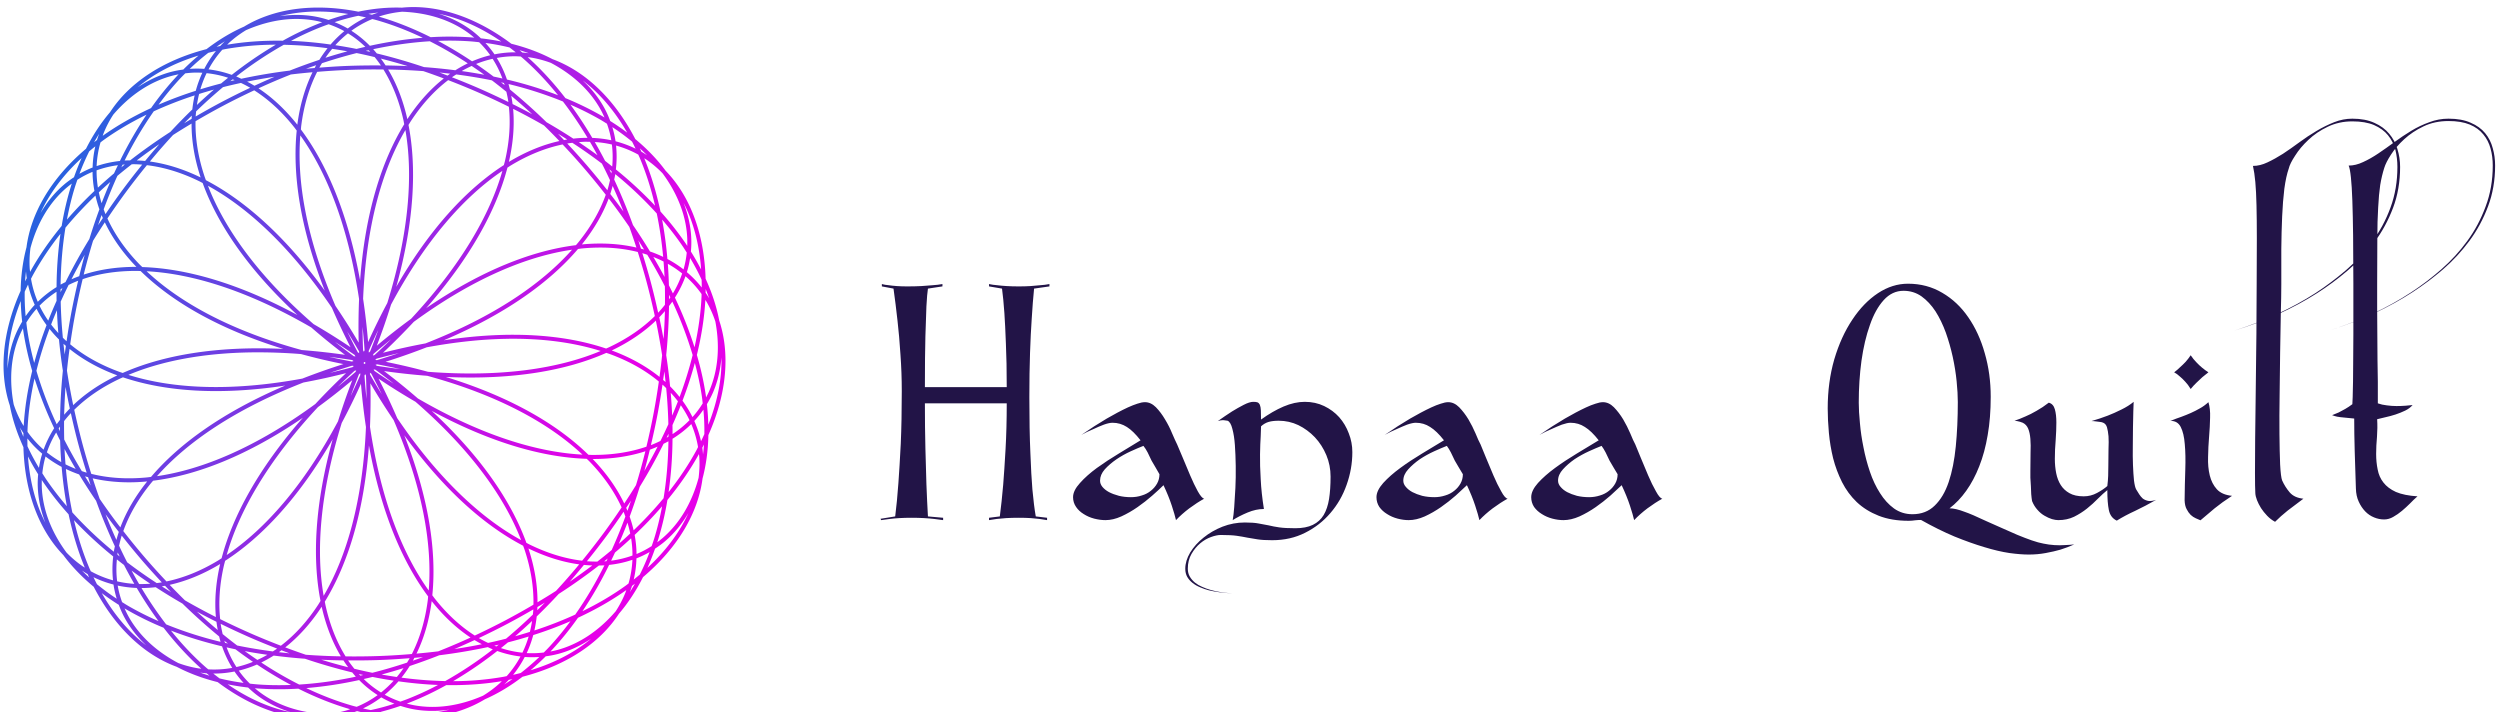 <svg data-v-423bf9ae="" xmlns="http://www.w3.org/2000/svg" viewBox="0 0 316 90" class="iconLeft"><!----><!----><!----><g data-v-423bf9ae="" id="884ce026-bab5-4ea4-a57b-88203de5fd93" fill="#221447" transform="matrix(2.133,0,0,2.133,111.297,35.882)"><path d="M1.26 6.36L1.26 6.36L1.26 6.36Q1.26 5.25 1.18 4.16L1.18 4.16L1.18 4.16Q1.11 3.08 1.01 2.21L1.01 2.21L1.01 2.21Q0.90 1.20 0.77 0.28L0.77 0.28L0.08 0.15L0.08 0.01L0.08 0.01Q0.25 0.06 0.49 0.08L0.49 0.08L0.49 0.08Q0.69 0.11 0.97 0.13L0.97 0.13L0.97 0.13Q1.25 0.15 1.58 0.15L1.58 0.15L1.58 0.15Q2.04 0.15 2.42 0.13L2.42 0.13L2.42 0.13Q2.80 0.11 3.08 0.08L3.08 0.08L3.08 0.08Q3.40 0.06 3.67 0.01L3.67 0.01L3.67 0.15L2.81 0.28L2.81 0.28Q2.76 0.59 2.72 1.33L2.72 1.33L2.72 1.33Q2.69 1.96 2.66 3.10L2.66 3.10L2.66 3.10Q2.63 4.24 2.63 6.12L2.63 6.12L7.48 6.12L7.48 6.12Q7.48 4.63 7.43 3.54L7.43 3.54L7.43 3.54Q7.39 2.45 7.34 1.72L7.34 1.72L7.34 1.72Q7.28 0.87 7.20 0.28L7.20 0.28L6.43 0.15L6.43 0.01L6.43 0.01Q6.65 0.06 6.92 0.08L6.92 0.08L6.92 0.08Q7.15 0.11 7.48 0.13L7.48 0.13L7.48 0.13Q7.80 0.15 8.20 0.15L8.20 0.15L8.20 0.15Q8.57 0.15 8.89 0.13L8.89 0.13L8.89 0.13Q9.21 0.11 9.46 0.08L9.46 0.08L9.46 0.08Q9.76 0.06 10.01 0.01L10.01 0.01L10.01 0.15L9.10 0.28L9.10 0.28Q9.02 1.08 8.96 2.07L8.96 2.07L8.96 2.07Q8.90 2.93 8.86 4.10L8.86 4.10L8.86 4.10Q8.82 5.28 8.82 6.71L8.82 6.71L8.82 6.71Q8.82 8.67 8.88 10.00L8.88 10.00L8.88 10.00Q8.93 11.34 9.00 12.18L9.00 12.18L9.00 12.18Q9.09 13.16 9.20 13.78L9.20 13.78L9.87 13.86L9.87 14L9.87 14Q9.67 13.97 9.42 13.93L9.42 13.93L9.42 13.93Q9.20 13.90 8.90 13.88L8.90 13.88L8.90 13.88Q8.60 13.86 8.20 13.86L8.20 13.86L8.20 13.86Q7.77 13.86 7.45 13.88L7.45 13.88L7.45 13.88Q7.13 13.90 6.89 13.93L6.89 13.93L6.89 13.93Q6.62 13.97 6.43 14L6.43 14L6.43 13.86L7.07 13.78L7.07 13.78Q7.18 12.94 7.27 11.90L7.27 11.90L7.27 11.90Q7.34 11.02 7.41 9.79L7.41 9.79L7.41 9.79Q7.48 8.57 7.48 7.08L7.48 7.08L2.63 7.08L2.63 7.08Q2.63 8.53 2.66 9.75L2.66 9.75L2.66 9.75Q2.69 10.98 2.72 11.87L2.72 11.87L2.72 11.87Q2.76 12.92 2.81 13.78L2.81 13.78L3.71 13.86L3.71 14L3.71 14Q3.47 13.97 3.18 13.93L3.18 13.93L3.18 13.93Q2.93 13.90 2.58 13.88L2.58 13.88L2.58 13.88Q2.24 13.86 1.85 13.86L1.85 13.86L1.85 13.86Q1.44 13.86 1.11 13.88L1.11 13.88L1.11 13.88Q0.78 13.90 0.55 13.93L0.55 13.93L0.55 13.93Q0.27 13.97 0.04 14L0.04 14L0 13.92L0.87 13.78L0.87 13.78Q0.98 12.92 1.06 11.80L1.06 11.80L1.06 11.80Q1.13 10.84 1.20 9.47L1.20 9.47L1.20 9.47Q1.26 8.11 1.26 6.36ZM17.58 9.52L17.58 9.52L17.58 9.52Q17.70 9.79 17.91 10.30L17.91 10.30L17.91 10.30Q18.12 10.82 18.35 11.35L18.35 11.35L18.35 11.35Q18.58 11.89 18.80 12.29L18.80 12.29L18.80 12.29Q19.03 12.70 19.18 12.73L19.18 12.73L19.18 12.73Q18.76 12.96 18.30 13.30L18.30 13.30L18.30 13.30Q17.85 13.64 17.51 14L17.51 14L17.51 14Q17.44 13.69 17.26 13.14L17.26 13.14L17.26 13.14Q17.08 12.59 16.77 11.93L16.77 11.93L16.77 11.93Q16.51 12.19 16.10 12.55L16.10 12.55L16.10 12.55Q15.69 12.91 15.23 13.23L15.23 13.23L15.23 13.23Q14.77 13.55 14.27 13.78L14.27 13.78L14.27 13.78Q13.78 14 13.33 14L13.33 14L13.33 14Q13.01 14 12.66 13.91L12.66 13.91L12.66 13.91Q12.32 13.82 12.04 13.64L12.04 13.64L12.04 13.64Q11.76 13.47 11.59 13.22L11.59 13.22L11.59 13.22Q11.41 12.96 11.41 12.64L11.41 12.64L11.41 12.64Q11.41 12.25 11.82 11.80L11.82 11.80L11.82 11.80Q12.22 11.35 12.82 10.91L12.82 10.91L12.82 10.91Q13.43 10.47 14.13 10.05L14.13 10.05L14.13 10.05Q14.83 9.63 15.41 9.27L15.41 9.27L15.41 9.27Q14.98 8.72 14.60 8.48L14.60 8.48L14.60 8.48Q14.21 8.23 13.75 8.23L13.75 8.23L13.75 8.23Q13.55 8.23 13.24 8.34L13.24 8.34L13.24 8.34Q12.92 8.46 12.63 8.60L12.63 8.60L12.63 8.60Q12.26 8.75 11.90 8.95L11.90 8.95L11.90 8.95Q12.68 8.41 13.41 7.98L13.41 7.98L13.41 7.98Q13.72 7.80 14.04 7.63L14.04 7.63L14.04 7.63Q14.36 7.46 14.66 7.32L14.66 7.32L14.66 7.32Q14.97 7.18 15.22 7.10L15.22 7.10L15.22 7.10Q15.48 7.01 15.67 7.01L15.67 7.01L15.67 7.01Q16.02 7.01 16.32 7.31L16.32 7.31L16.32 7.31Q16.62 7.62 16.86 8.03L16.86 8.03L16.86 8.03Q17.11 8.44 17.28 8.86L17.28 8.86L17.28 8.86Q17.46 9.28 17.58 9.52ZM14.84 12.64L14.84 12.64L14.84 12.64Q15.18 12.64 15.48 12.54L15.48 12.54L15.48 12.54Q15.79 12.45 16.02 12.26L16.02 12.26L16.02 12.26Q16.25 12.08 16.39 11.83L16.39 11.83L16.39 11.83Q16.53 11.58 16.53 11.28L16.53 11.28L16.53 11.28Q16.42 11.10 16.30 10.88L16.30 10.88L16.30 10.88Q16.17 10.67 16.06 10.47L16.06 10.47L16.06 10.47Q15.95 10.22 15.83 9.99L15.83 9.99L15.83 9.99Q15.71 9.76 15.58 9.60L15.58 9.60L15.58 9.60Q15.27 9.72 14.83 9.92L14.83 9.92L14.83 9.92Q14.39 10.12 13.99 10.39L13.99 10.39L13.99 10.39Q13.58 10.67 13.29 10.99L13.29 10.99L13.29 10.99Q13.01 11.31 13.01 11.66L13.01 11.66L13.01 11.66Q13.01 11.86 13.15 12.03L13.15 12.03L13.15 12.03Q13.30 12.21 13.54 12.34L13.54 12.34L13.54 12.34Q13.79 12.47 14.13 12.56L14.13 12.56L14.13 12.56Q14.46 12.64 14.84 12.64ZM25.14 6.99L25.14 6.99L25.14 6.99Q25.77 6.99 26.29 7.24L26.29 7.24L26.29 7.24Q26.81 7.49 27.18 7.90L27.18 7.90L27.18 7.90Q27.55 8.32 27.75 8.86L27.75 8.86L27.75 8.86Q27.96 9.39 27.96 9.97L27.96 9.97L27.96 9.97Q27.96 10.96 27.62 11.91L27.62 11.91L27.62 11.91Q27.29 12.85 26.66 13.58L26.66 13.58L26.66 13.58Q26.04 14.31 25.16 14.75L25.16 14.75L25.16 14.75Q24.29 15.19 23.21 15.19L23.21 15.19L23.21 15.19Q22.67 15.19 22.35 15.14L22.35 15.14L22.35 15.14Q22.04 15.09 21.75 15.04L21.75 15.04L21.75 15.04Q21.46 14.98 21.12 14.93L21.12 14.93L21.12 14.93Q20.78 14.88 20.17 14.88L20.17 14.88L20.17 14.88Q19.92 14.88 19.59 15.00L19.59 15.00L19.59 15.00Q19.25 15.12 18.95 15.37L18.95 15.37L18.95 15.37Q18.65 15.62 18.43 16.00L18.43 16.00L18.43 16.00Q18.21 16.38 18.21 16.88L18.21 16.88L18.21 16.88Q18.21 17.15 18.33 17.35L18.33 17.35L18.33 17.35Q18.44 17.54 18.63 17.70L18.63 17.70L18.63 17.70Q18.82 17.85 19.05 17.95L19.05 17.95L19.05 17.95Q19.29 18.06 19.54 18.13L19.54 18.13L19.54 18.13Q20.12 18.30 20.87 18.34L20.87 18.34L20.87 18.34Q20.08 18.31 19.46 18.16L19.46 18.16L19.46 18.16Q19.19 18.09 18.94 17.98L18.94 17.98L18.94 17.98Q18.69 17.88 18.49 17.72L18.49 17.72L18.49 17.72Q18.30 17.57 18.18 17.37L18.18 17.37L18.18 17.37Q18.06 17.16 18.06 16.88L18.06 16.88L18.06 16.88Q18.06 16.41 18.35 15.92L18.35 15.92L18.35 15.92Q18.65 15.43 19.14 15.04L19.14 15.04L19.14 15.04Q19.63 14.64 20.26 14.39L20.26 14.39L20.26 14.39Q20.90 14.14 21.59 14.14L21.59 14.14L21.59 14.14Q22.11 14.14 22.41 14.20L22.41 14.20L22.41 14.20Q22.72 14.25 23.00 14.31L23.00 14.31L23.00 14.31Q23.28 14.38 23.63 14.43L23.63 14.43L23.63 14.43Q23.98 14.48 24.58 14.48L24.58 14.48L24.58 14.48Q25.21 14.48 25.62 14.28L25.62 14.28L25.62 14.28Q26.03 14.08 26.26 13.70L26.26 13.70L26.26 13.70Q26.49 13.31 26.58 12.75L26.58 12.75L26.58 12.75Q26.67 12.18 26.67 11.42L26.67 11.42L26.67 11.42Q26.67 10.75 26.42 10.15L26.42 10.15L26.42 10.15Q26.17 9.55 25.74 9.09L25.74 9.09L25.74 9.09Q25.31 8.64 24.76 8.37L24.76 8.37L24.76 8.37Q24.21 8.11 23.60 8.11L23.60 8.11L23.60 8.11Q23.24 8.11 23.00 8.18L23.00 8.18L23.00 8.18Q22.76 8.25 22.55 8.44L22.55 8.44L22.55 8.44Q22.55 8.60 22.53 9.03L22.53 9.03L22.53 9.03Q22.50 9.46 22.49 10.11L22.49 10.11L22.49 10.11Q22.48 10.75 22.53 11.58L22.53 11.58L22.53 11.58Q22.57 12.40 22.72 13.34L22.72 13.34L22.72 13.34Q22.25 13.34 21.75 13.55L21.75 13.55L21.75 13.55Q21.25 13.76 20.87 14L20.87 14L20.87 14Q20.92 13.75 20.96 13.23L20.96 13.23L20.96 13.23Q21 12.71 21.03 12.09L21.03 12.09L21.03 12.09Q21.06 11.47 21.05 10.79L21.05 10.79L21.05 10.79Q21.04 10.12 21 9.55L21 9.55L21 9.55Q20.96 8.99 20.85 8.59L20.85 8.59L20.85 8.59Q20.75 8.19 20.57 8.11L20.57 8.11L20.57 8.11Q20.33 8.06 20.15 8.09L20.15 8.09L20.15 8.09Q20.06 8.11 19.99 8.13L19.99 8.13L19.99 8.13Q20.44 7.81 20.83 7.56L20.83 7.56L20.83 7.56Q21.17 7.35 21.52 7.17L21.52 7.17L21.52 7.17Q21.87 6.99 22.09 6.99L22.09 6.99L22.09 6.99Q22.25 6.99 22.34 7.02L22.34 7.02L22.34 7.02Q22.43 7.06 22.48 7.17L22.48 7.17L22.48 7.17Q22.53 7.29 22.54 7.50L22.54 7.50L22.54 7.50Q22.55 7.70 22.55 8.04L22.55 8.04L22.55 8.04Q23.23 7.55 23.88 7.27L23.88 7.27L23.88 7.27Q24.54 6.99 25.14 6.99ZM35.56 9.52L35.56 9.52L35.56 9.52Q35.67 9.79 35.88 10.30L35.88 10.30L35.88 10.30Q36.09 10.82 36.32 11.35L36.32 11.35L36.32 11.35Q36.55 11.89 36.78 12.29L36.78 12.29L36.78 12.29Q37.00 12.70 37.16 12.73L37.16 12.73L37.16 12.73Q36.74 12.96 36.28 13.30L36.28 13.30L36.28 13.30Q35.83 13.64 35.49 14L35.49 14L35.49 14Q35.42 13.69 35.24 13.14L35.24 13.14L35.24 13.14Q35.06 12.59 34.75 11.93L34.75 11.93L34.75 11.93Q34.48 12.19 34.08 12.55L34.08 12.55L34.08 12.55Q33.67 12.91 33.21 13.23L33.21 13.23L33.21 13.23Q32.75 13.55 32.25 13.78L32.25 13.78L32.25 13.78Q31.75 14 31.30 14L31.30 14L31.30 14Q30.98 14 30.64 13.91L30.64 13.91L30.64 13.91Q30.30 13.82 30.02 13.64L30.02 13.64L30.02 13.64Q29.74 13.47 29.56 13.22L29.56 13.22L29.56 13.22Q29.39 12.96 29.39 12.64L29.39 12.64L29.39 12.64Q29.39 12.25 29.79 11.80L29.79 11.80L29.79 11.80Q30.20 11.35 30.80 10.91L30.80 10.91L30.80 10.91Q31.40 10.47 32.10 10.05L32.10 10.05L32.10 10.05Q32.80 9.63 33.39 9.27L33.39 9.27L33.39 9.27Q32.96 8.72 32.57 8.48L32.57 8.48L32.57 8.48Q32.19 8.23 31.72 8.23L31.72 8.23L31.72 8.23Q31.53 8.23 31.21 8.34L31.21 8.34L31.21 8.34Q30.90 8.46 30.60 8.60L30.60 8.60L30.60 8.60Q30.24 8.75 29.88 8.95L29.88 8.95L29.88 8.95Q30.66 8.41 31.39 7.98L31.39 7.98L31.39 7.98Q31.70 7.80 32.02 7.63L32.02 7.63L32.02 7.63Q32.34 7.46 32.64 7.32L32.64 7.32L32.64 7.32Q32.94 7.18 33.20 7.10L33.20 7.10L33.20 7.10Q33.46 7.01 33.64 7.01L33.64 7.01L33.64 7.01Q33.99 7.01 34.29 7.31L34.29 7.31L34.29 7.31Q34.59 7.62 34.84 8.03L34.84 8.03L34.84 8.03Q35.08 8.44 35.26 8.86L35.26 8.86L35.26 8.86Q35.43 9.28 35.56 9.52ZM32.82 12.64L32.82 12.64L32.82 12.64Q33.15 12.64 33.46 12.54L33.46 12.54L33.46 12.54Q33.77 12.45 34.00 12.26L34.00 12.26L34.00 12.26Q34.23 12.08 34.37 11.83L34.37 11.83L34.37 11.83Q34.51 11.58 34.51 11.28L34.51 11.28L34.51 11.28Q34.40 11.10 34.27 10.88L34.27 10.88L34.27 10.88Q34.15 10.67 34.03 10.47L34.03 10.47L34.03 10.47Q33.92 10.22 33.80 9.99L33.80 9.99L33.80 9.99Q33.68 9.76 33.56 9.60L33.56 9.60L33.56 9.60Q33.25 9.72 32.81 9.92L32.81 9.92L32.81 9.92Q32.37 10.12 31.96 10.39L31.96 10.39L31.96 10.39Q31.56 10.67 31.27 10.99L31.27 10.99L31.27 10.99Q30.98 11.31 30.98 11.66L30.98 11.66L30.98 11.66Q30.98 11.86 31.13 12.03L31.13 12.03L31.13 12.03Q31.28 12.21 31.52 12.34L31.52 12.34L31.52 12.34Q31.77 12.47 32.10 12.56L32.10 12.56L32.10 12.56Q32.44 12.64 32.82 12.64ZM44.73 9.52L44.73 9.52L44.73 9.52Q44.84 9.79 45.05 10.30L45.05 10.30L45.05 10.30Q45.26 10.82 45.49 11.35L45.49 11.35L45.49 11.35Q45.72 11.89 45.95 12.29L45.95 12.29L45.95 12.29Q46.17 12.70 46.33 12.73L46.33 12.73L46.33 12.73Q45.91 12.96 45.45 13.30L45.45 13.30L45.45 13.30Q45.00 13.64 44.66 14L44.66 14L44.66 14Q44.59 13.69 44.41 13.14L44.41 13.14L44.41 13.14Q44.23 12.59 43.92 11.93L43.92 11.93L43.92 11.93Q43.65 12.19 43.25 12.55L43.25 12.55L43.25 12.55Q42.84 12.91 42.38 13.23L42.38 13.23L42.38 13.23Q41.92 13.55 41.42 13.78L41.42 13.78L41.42 13.78Q40.92 14 40.47 14L40.47 14L40.47 14Q40.15 14 39.81 13.91L39.81 13.91L39.81 13.91Q39.47 13.82 39.19 13.64L39.19 13.64L39.19 13.64Q38.91 13.47 38.73 13.22L38.73 13.22L38.73 13.22Q38.56 12.96 38.56 12.64L38.56 12.64L38.56 12.64Q38.56 12.25 38.96 11.80L38.96 11.80L38.96 11.80Q39.37 11.35 39.97 10.91L39.97 10.91L39.97 10.91Q40.57 10.47 41.27 10.05L41.27 10.05L41.27 10.05Q41.97 9.63 42.56 9.27L42.56 9.27L42.56 9.27Q42.13 8.72 41.74 8.48L41.74 8.48L41.74 8.48Q41.36 8.23 40.89 8.23L40.89 8.23L40.89 8.23Q40.70 8.23 40.38 8.34L40.38 8.34L40.38 8.34Q40.07 8.46 39.77 8.60L39.77 8.60L39.77 8.60Q39.41 8.75 39.05 8.95L39.05 8.95L39.05 8.95Q39.83 8.41 40.56 7.98L40.56 7.98L40.56 7.98Q40.87 7.80 41.19 7.63L41.19 7.63L41.19 7.63Q41.51 7.46 41.81 7.32L41.81 7.32L41.81 7.32Q42.11 7.18 42.37 7.10L42.37 7.10L42.37 7.10Q42.63 7.01 42.81 7.01L42.81 7.01L42.81 7.01Q43.16 7.01 43.46 7.31L43.46 7.31L43.46 7.31Q43.76 7.62 44.01 8.03L44.01 8.03L44.01 8.03Q44.25 8.44 44.43 8.86L44.43 8.86L44.43 8.86Q44.60 9.28 44.73 9.52ZM41.99 12.64L41.99 12.64L41.99 12.64Q42.32 12.64 42.63 12.54L42.63 12.54L42.63 12.54Q42.94 12.45 43.17 12.26L43.17 12.26L43.17 12.26Q43.40 12.08 43.54 11.83L43.54 11.83L43.54 11.83Q43.68 11.58 43.68 11.28L43.68 11.28L43.68 11.28Q43.57 11.10 43.44 10.88L43.44 10.88L43.44 10.88Q43.32 10.67 43.20 10.47L43.20 10.47L43.20 10.47Q43.09 10.22 42.97 9.99L42.97 9.99L42.97 9.99Q42.85 9.76 42.73 9.60L42.73 9.60L42.73 9.60Q42.42 9.72 41.98 9.92L41.98 9.92L41.98 9.92Q41.54 10.12 41.13 10.39L41.13 10.39L41.13 10.39Q40.73 10.67 40.44 10.99L40.44 10.99L40.44 10.99Q40.15 11.31 40.15 11.66L40.15 11.66L40.15 11.66Q40.15 11.86 40.30 12.03L40.30 12.03L40.30 12.03Q40.45 12.21 40.69 12.34L40.69 12.34L40.69 12.34Q40.94 12.47 41.27 12.56L41.27 12.56L41.27 12.56Q41.61 12.64 41.99 12.64ZM70.74 15.44L70.74 15.44L70.74 15.44Q70.36 15.61 69.92 15.75L69.92 15.75L69.92 15.75Q69.54 15.86 69.05 15.95L69.05 15.95L69.05 15.95Q68.57 16.04 68.04 16.04L68.04 16.04L68.04 16.04Q67.56 16.04 66.90 15.95L66.90 15.95L66.90 15.95Q66.23 15.85 65.41 15.60L65.41 15.60L65.41 15.60Q64.60 15.36 63.64 14.97L63.64 14.97L63.64 14.97Q62.69 14.57 61.66 13.99L61.66 13.99L61.66 13.99Q61.49 13.99 61.31 14.01L61.31 14.01L61.31 14.01Q61.12 14.04 60.93 14.04L60.93 14.04L60.93 14.04Q59.91 14.04 59.15 13.74L59.15 13.74L59.15 13.74Q58.39 13.44 57.85 12.93L57.85 12.93L57.85 12.93Q57.32 12.42 56.98 11.75L56.98 11.75L56.98 11.75Q56.64 11.07 56.45 10.33L56.45 10.33L56.45 10.33Q56.27 9.59 56.20 8.83L56.20 8.83L56.20 8.83Q56.13 8.06 56.13 7.38L56.13 7.38L56.13 7.38Q56.13 5.82 56.52 4.47L56.52 4.47L56.52 4.47Q56.92 3.12 57.59 2.12L57.59 2.12L57.59 2.12Q58.25 1.12 59.11 0.55L59.11 0.55L59.11 0.55Q59.96-0.01 60.89-0.01L60.89-0.01L60.89-0.01Q62.01-0.01 62.92 0.53L62.92 0.53L62.92 0.53Q63.83 1.06 64.46 1.98L64.46 1.98L64.46 1.98Q65.10 2.90 65.44 4.12L65.44 4.12L65.44 4.12Q65.79 5.33 65.79 6.69L65.79 6.69L65.79 6.69Q65.79 7.94 65.61 8.96L65.61 8.96L65.61 8.96Q65.44 9.98 65.11 10.81L65.11 10.81L65.11 10.81Q64.79 11.63 64.34 12.26L64.34 12.26L64.34 12.26Q63.90 12.88 63.35 13.30L63.35 13.30L63.35 13.30Q63.70 13.30 64.25 13.51L64.25 13.51L64.25 13.51Q64.43 13.57 64.76 13.71L64.76 13.71L64.76 13.71Q65.10 13.86 65.53 14.06L65.53 14.06L65.53 14.06Q65.95 14.25 66.43 14.46L66.43 14.46L66.43 14.46Q66.91 14.67 67.36 14.87L67.36 14.87L67.36 14.87Q67.82 15.06 68.22 15.20L68.22 15.20L68.22 15.20Q68.63 15.34 68.91 15.39L68.91 15.39L68.91 15.39Q69.24 15.46 69.57 15.48L69.57 15.48L69.57 15.48Q69.89 15.50 70.15 15.48L70.15 15.48L70.15 15.48Q70.46 15.47 70.74 15.44ZM57.97 7.04L57.97 7.04L57.97 7.04Q57.97 7.56 58.04 8.26L58.04 8.26L58.04 8.26Q58.10 8.96 58.25 9.69L58.25 9.69L58.25 9.69Q58.39 10.42 58.63 11.13L58.63 11.13L58.63 11.13Q58.87 11.84 59.23 12.40L59.23 12.40L59.23 12.40Q59.58 12.96 60.06 13.31L60.06 13.31L60.06 13.31Q60.54 13.65 61.15 13.65L61.15 13.65L61.15 13.65Q61.95 13.65 62.47 13.14L62.47 13.14L62.47 13.14Q63 12.63 63.30 11.74L63.30 11.74L63.30 11.74Q63.60 10.85 63.72 9.63L63.72 9.63L63.72 9.63Q63.84 8.41 63.84 7L63.84 7L63.84 7Q63.84 6.47 63.77 5.77L63.77 5.77L63.77 5.77Q63.70 5.07 63.54 4.33L63.54 4.33L63.54 4.33Q63.38 3.60 63.13 2.89L63.13 2.89L63.13 2.89Q62.87 2.18 62.52 1.63L62.52 1.63L62.52 1.63Q62.16 1.08 61.69 0.74L61.69 0.74L61.69 0.74Q61.22 0.41 60.62 0.41L60.62 0.41L60.62 0.41Q59.95 0.41 59.45 0.96L59.45 0.96L59.45 0.96Q58.95 1.51 58.63 2.44L58.63 2.44L58.63 2.44Q58.30 3.36 58.13 4.56L58.13 4.56L58.13 4.56Q57.97 5.75 57.97 7.04ZM74.41 12.18L74.41 12.18L74.41 12.18Q74.49 12.32 74.59 12.47L74.59 12.47L74.59 12.47Q74.68 12.61 74.80 12.72L74.80 12.72L74.80 12.72Q74.93 12.82 75.12 12.86L75.12 12.86L75.12 12.86Q75.31 12.89 75.59 12.80L75.59 12.80L75.59 12.80Q74.96 13.16 74.35 13.45L74.35 13.45L74.35 13.45Q73.74 13.73 73.26 14.03L73.26 14.03L73.26 14.03Q72.88 13.85 72.79 13.40L72.79 13.40L72.79 13.40Q72.70 12.96 72.70 12.22L72.70 12.22L72.70 12.22Q72.44 12.43 72.14 12.73L72.14 12.73L72.14 12.73Q71.85 13.03 71.50 13.31L71.50 13.31L71.50 13.31Q71.15 13.59 70.73 13.80L70.73 13.80L70.73 13.80Q70.31 14 69.79 14L69.79 14L69.79 14Q69.64 14 69.42 13.94L69.42 13.94L69.42 13.94Q69.20 13.87 68.98 13.74L68.98 13.74L68.98 13.74Q68.75 13.61 68.56 13.39L68.56 13.39L68.56 13.39Q68.36 13.17 68.24 12.87L68.24 12.87L68.24 12.87Q68.21 12.70 68.19 12.46L68.19 12.46L68.19 12.46Q68.18 12.22 68.17 11.98L68.17 11.98L68.17 11.98Q68.15 11.73 68.14 11.49L68.14 11.49L68.14 11.49Q68.14 11.26 68.14 11.09L68.14 11.09L68.14 11.09Q68.14 10.50 68.15 10.02L68.15 10.02L68.15 10.02Q68.17 9.55 68.14 9.18L68.14 9.18L68.14 9.18Q68.11 8.82 68.01 8.58L68.01 8.58L68.01 8.58Q67.91 8.34 67.69 8.23L67.69 8.23L67.69 8.23Q67.52 8.16 67.35 8.13L67.35 8.13L67.35 8.13Q67.27 8.12 67.20 8.11L67.20 8.11L67.20 8.11Q67.51 8.01 67.86 7.85L67.86 7.85L67.86 7.85Q68.15 7.73 68.51 7.52L68.51 7.52L68.51 7.52Q68.87 7.32 69.23 7.04L69.23 7.04L69.23 7.04Q69.50 7.11 69.59 7.43L69.59 7.43L69.59 7.43Q69.68 7.74 69.68 8.21L69.68 8.21L69.68 8.21Q69.68 8.68 69.64 9.25L69.64 9.25L69.64 9.25Q69.59 9.81 69.59 10.37L69.59 10.37L69.59 10.37Q69.59 10.82 69.67 11.22L69.67 11.22L69.67 11.22Q69.75 11.62 69.94 11.92L69.94 11.92L69.94 11.92Q70.13 12.22 70.45 12.40L70.45 12.40L70.45 12.40Q70.78 12.59 71.30 12.59L71.30 12.59L71.30 12.59Q71.72 12.59 72.09 12.39L72.09 12.39L72.09 12.39Q72.46 12.19 72.70 11.98L72.70 11.98L72.70 11.98Q72.74 11.66 72.75 11.37L72.75 11.37L72.75 11.37Q72.76 11.07 72.76 10.75L72.76 10.75L72.76 10.75Q72.76 10.22 72.77 9.79L72.77 9.79L72.77 9.79Q72.79 9.35 72.77 9.03L72.77 9.03L72.77 9.03Q72.74 8.71 72.68 8.50L72.68 8.50L72.68 8.50Q72.62 8.30 72.46 8.23L72.46 8.23L72.46 8.23Q72.38 8.19 72.26 8.18L72.26 8.18L72.26 8.18Q72.14 8.16 72.03 8.15L72.03 8.15L72.03 8.15Q71.89 8.13 71.76 8.13L71.76 8.13L71.76 8.13Q72.25 7.99 72.72 7.81L72.72 7.81L72.72 7.81Q73.11 7.66 73.53 7.45L73.53 7.45L73.53 7.45Q73.96 7.24 74.26 6.99L74.26 6.99L74.26 6.99Q74.26 7.15 74.24 7.56L74.24 7.56L74.24 7.56Q74.23 7.97 74.22 8.50L74.22 8.50L74.22 8.50Q74.21 9.03 74.21 9.63L74.21 9.63L74.21 9.63Q74.20 10.22 74.22 10.74L74.22 10.74L74.22 10.74Q74.24 11.26 74.28 11.65L74.28 11.65L74.28 11.65Q74.33 12.04 74.41 12.18ZM78.69 5.24L78.69 5.24L78.69 5.24Q78.51 5.38 78.33 5.53L78.33 5.53L78.33 5.53Q78.18 5.67 77.99 5.85L77.99 5.85L77.99 5.85Q77.80 6.03 77.64 6.23L77.64 6.23L77.64 6.23Q77.49 5.98 77.32 5.80L77.32 5.80L77.32 5.80Q77.15 5.61 77 5.49L77 5.49L77 5.49Q76.83 5.33 76.66 5.24L76.66 5.24L76.66 5.24Q76.85 5.10 77.01 4.94L77.01 4.94L77.01 4.94Q77.17 4.80 77.34 4.62L77.34 4.62L77.34 4.62Q77.50 4.44 77.64 4.23L77.64 4.23L77.64 4.23Q77.80 4.47 77.98 4.65L77.98 4.65L77.98 4.65Q78.16 4.84 78.32 4.97L78.32 4.97L78.32 4.97Q78.50 5.12 78.69 5.24ZM76.44 8.12L76.44 8.12L76.44 8.12Q76.78 7.98 77.08 7.88L77.08 7.88L77.08 7.88Q77.38 7.77 77.65 7.65L77.65 7.65L77.65 7.65Q77.92 7.53 78.18 7.38L78.18 7.38L78.18 7.38Q78.44 7.24 78.69 7.01L78.69 7.01L78.69 7.01Q78.81 7.39 78.79 7.93L78.79 7.93L78.79 7.93Q78.78 8.47 78.73 9.06L78.73 9.06L78.73 9.06Q78.68 9.66 78.67 10.26L78.67 10.26L78.67 10.26Q78.65 10.86 78.77 11.35L78.77 11.35L78.77 11.35Q78.89 11.84 79.19 12.17L79.19 12.17L79.19 12.17Q79.49 12.50 80.09 12.56L80.09 12.56L80.09 12.56Q79.49 12.95 79.06 13.30L79.06 13.30L79.06 13.30Q78.64 13.65 78.22 14.01L78.22 14.01L78.22 14.01Q78.09 13.96 77.94 13.89L77.94 13.89L77.94 13.89Q77.78 13.82 77.64 13.69L77.64 13.69L77.64 13.69Q77.50 13.55 77.40 13.35L77.40 13.35L77.40 13.35Q77.29 13.15 77.28 12.82L77.28 12.82L77.28 12.82Q77.29 11.87 77.32 11.01L77.32 11.01L77.32 11.01Q77.35 10.15 77.29 9.50L77.29 9.50L77.29 9.50Q77.24 8.85 77.05 8.48L77.05 8.48L77.05 8.48Q76.86 8.11 76.44 8.12ZM83.45-6.83L83.45-6.83L83.45-6.83Q83.29-6.37 83.19-5.64L83.19-5.64L83.19-5.64Q83.10-4.90 83.06-4.00L83.06-4.00L83.06-4.00Q83.02-3.09 83.01-2.07L83.01-2.07L83.01-2.07Q83.01-1.04 83.01 0.01L83.01 0.01L83.01 0.01Q83.01 0.71 82.98 1.80L82.98 1.80L82.98 1.80Q82.96 2.88 82.94 4.11L82.94 4.11L82.94 4.11Q82.92 5.33 82.91 6.59L82.91 6.59L82.91 6.59Q82.89 7.84 82.90 8.90L82.90 8.90L82.90 8.90Q82.91 9.95 82.94 10.70L82.94 10.70L82.94 10.70Q82.98 11.45 83.06 11.65L83.06 11.65L83.06 11.65Q83.23 12.03 83.51 12.36L83.51 12.36L83.51 12.36Q83.79 12.68 84.32 12.73L84.32 12.73L84.32 12.73Q83.79 13.12 83.38 13.44L83.38 13.44L83.38 13.44Q82.98 13.76 82.64 14.10L82.64 14.10L82.64 14.10Q82.38 13.96 82.17 13.74L82.17 13.74L82.17 13.74Q81.96 13.52 81.81 13.29L81.81 13.29L81.81 13.29Q81.66 13.05 81.57 12.82L81.57 12.82L81.57 12.82Q81.48 12.59 81.47 12.40L81.47 12.40L81.47 12.40Q81.45 12.05 81.45 11.19L81.45 11.19L81.45 11.19Q81.45 10.33 81.46 9.19L81.46 9.19L81.46 9.19Q81.47 8.05 81.49 6.73L81.49 6.73L81.49 6.73Q81.51 5.42 81.52 4.16L81.52 4.16L81.52 4.16Q81.54 2.90 81.54 1.81L81.54 1.81L81.54 1.81Q81.55 0.71 81.55 0.01L81.55 0.01L81.55 0.01Q81.55-1.55 81.56-2.70L81.56-2.70L81.56-2.70Q81.56-3.84 81.54-4.66L81.54-4.66L81.54-4.66Q81.52-5.49 81.47-6.04L81.47-6.04L81.47-6.04Q81.42-6.59 81.33-6.99L81.33-6.99L81.33-6.99Q81.75-6.99 82.19-7.20L82.19-7.20L82.19-7.20Q82.64-7.41 83.11-7.71L83.11-7.71L83.11-7.71Q83.58-8.02 84.08-8.39L84.08-8.39L84.08-8.39Q84.57-8.75 85.09-9.06L85.09-9.06L85.09-9.06Q85.61-9.37 86.14-9.58L86.14-9.58L86.14-9.58Q86.67-9.79 87.22-9.79L87.22-9.79L87.22-9.79Q87.99-9.79 88.53-9.54L88.53-9.54L88.53-9.54Q89.07-9.30 89.40-8.90L89.40-8.90L89.40-8.90Q89.74-8.50 89.89-7.99L89.89-7.99L89.89-7.99Q90.05-7.48 90.05-6.93L90.05-6.93L90.05-6.93Q90.05-5.61 89.63-4.50L89.63-4.50L89.63-4.50Q89.21-3.39 88.52-2.46L88.52-2.46L88.52-2.46Q87.82-1.54 86.94-0.79L86.94-0.79L86.94-0.79Q86.06-0.04 85.13 0.55L85.13 0.55L85.13 0.55Q82.98 1.92 80.23 2.77L80.23 2.77L80.23 2.77Q82.94 1.90 85.06 0.53L85.06 0.53L85.06 0.53Q85.96-0.06 86.83-0.80L86.83-0.80L86.83-0.80Q87.70-1.55 88.38-2.48L88.38-2.48L88.38-2.48Q89.07-3.40 89.48-4.52L89.48-4.52L89.48-4.52Q89.89-5.63 89.89-6.93L89.89-6.93L89.89-6.93Q89.89-7.45 89.77-7.94L89.77-7.94L89.77-7.94Q89.64-8.43 89.33-8.81L89.33-8.81L89.33-8.81Q89.03-9.18 88.51-9.41L88.51-9.41L88.51-9.41Q87.99-9.63 87.22-9.63L87.22-9.63L87.22-9.63Q86.42-9.63 85.76-9.31L85.76-9.31L85.76-9.31Q85.09-8.99 84.61-8.53L84.61-8.53L84.61-8.53Q84.13-8.08 83.83-7.60L83.83-7.60L83.83-7.60Q83.52-7.13 83.45-6.83ZM87.28-0.03L87.28-0.03L87.28-0.03Q87.28-3.22 87.22-4.93L87.22-4.93L87.22-4.93Q87.16-6.65 87.00-7.01L87.00-7.01L87.00-7.01Q87.42-7.01 87.86-7.22L87.86-7.22L87.86-7.22Q88.30-7.42 88.76-7.73L88.76-7.73L88.76-7.73Q89.22-8.04 89.71-8.40L89.71-8.40L89.71-8.40Q90.20-8.76 90.71-9.07L90.71-9.07L90.71-9.07Q91.22-9.38 91.78-9.58L91.78-9.58L91.78-9.58Q92.33-9.79 92.92-9.79L92.92-9.79L92.92-9.79Q93.70-9.79 94.23-9.55L94.23-9.55L94.23-9.55Q94.77-9.32 95.09-8.93L95.09-8.93L95.09-8.93Q95.41-8.54 95.54-8.04L95.54-8.04L95.54-8.04Q95.68-7.55 95.68-7.01L95.68-7.01L95.68-7.01Q95.68-5.70 95.26-4.59L95.26-4.59L95.26-4.59Q94.84-3.47 94.15-2.54L94.15-2.54L94.15-2.54Q93.46-1.61 92.58-0.85L92.58-0.85L92.58-0.85Q91.70-0.10 90.79 0.49L90.79 0.49L90.79 0.49Q88.65 1.88 85.92 2.74L85.92 2.74L85.92 2.74Q88.61 1.88 90.72 0.49L90.72 0.49L90.72 0.49Q91.62-0.10 92.48-0.85L92.48-0.85L92.48-0.85Q93.35-1.61 94.03-2.54L94.03-2.54L94.03-2.54Q94.71-3.47 95.12-4.59L95.12-4.59L95.12-4.59Q95.54-5.70 95.54-7.01L95.54-7.01L95.54-7.01Q95.54-7.55 95.41-8.02L95.41-8.02L95.41-8.02Q95.28-8.50 94.98-8.86L94.98-8.86L94.98-8.86Q94.68-9.23 94.18-9.44L94.18-9.44L94.18-9.44Q93.67-9.65 92.92-9.65L92.92-9.65L92.92-9.65Q92.09-9.65 91.43-9.33L91.43-9.33L91.43-9.33Q90.78-9.02 90.29-8.57L90.29-8.57L90.29-8.57Q89.81-8.13 89.51-7.66L89.51-7.66L89.51-7.66Q89.21-7.20 89.11-6.87L89.11-6.87L89.11-6.87Q88.96-6.40 88.87-5.85L88.87-5.85L88.87-5.85Q88.79-5.31 88.75-4.53L88.75-4.53L88.75-4.53Q88.70-3.75 88.70-2.65L88.70-2.65L88.70-2.65Q88.69-1.55 88.69 0.03L88.69 0.03L88.69 0.03Q88.69 0.71 88.69 1.48L88.69 1.48L88.69 1.48Q88.69 2.25 88.70 3.03L88.70 3.03L88.70 3.03Q88.70 3.81 88.71 4.52L88.71 4.52L88.71 4.52Q88.72 5.24 88.73 5.80L88.73 5.80L88.73 5.80Q88.73 6.36 88.73 6.71L88.73 6.71L88.73 6.71Q88.73 7.06 88.73 7.08L88.73 7.08L88.73 7.08Q88.98 7.17 89.27 7.20L89.27 7.20L89.27 7.20Q89.56 7.24 89.84 7.24L89.84 7.24L89.84 7.24Q90.12 7.24 90.37 7.22L90.37 7.22L90.37 7.22Q90.62 7.20 90.79 7.18L90.79 7.18L90.79 7.18Q90.62 7.38 90.35 7.51L90.35 7.51L90.35 7.51Q90.08 7.64 89.78 7.74L89.78 7.74L89.78 7.74Q89.47 7.84 89.19 7.90L89.19 7.90L89.19 7.90Q88.90 7.97 88.69 8.02L88.69 8.02L88.69 8.02Q88.72 8.54 88.68 9.06L88.68 9.06L88.68 9.06Q88.63 9.59 88.63 10.08L88.63 10.08L88.63 10.08Q88.63 10.57 88.72 11.00L88.72 11.00L88.72 11.00Q88.80 11.44 89.06 11.77L89.06 11.77L89.06 11.77Q89.32 12.11 89.80 12.33L89.80 12.33L89.80 12.33Q90.29 12.54 91.08 12.59L91.08 12.59L91.08 12.59Q90.87 12.77 90.64 13.01L90.64 13.01L90.64 13.01Q90.41 13.24 90.16 13.45L90.16 13.45L90.16 13.45Q89.91 13.66 89.64 13.81L89.64 13.81L89.64 13.81Q89.38 13.96 89.10 13.96L89.10 13.96L89.10 13.96Q88.80 13.96 88.51 13.84L88.51 13.84L88.51 13.84Q88.21 13.72 87.98 13.48L87.98 13.48L87.98 13.48Q87.75 13.24 87.60 12.91L87.60 12.91L87.60 12.91Q87.44 12.57 87.43 12.12L87.43 12.12L87.43 12.12Q87.39 10.99 87.36 9.93L87.36 9.93L87.36 9.93Q87.33 8.86 87.33 7.98L87.33 7.98L87.33 7.98Q86.97 7.95 86.72 7.92L86.72 7.92L86.72 7.92Q86.48 7.90 86.32 7.87L86.32 7.87L86.32 7.87Q86.14 7.83 86.02 7.78L86.02 7.78L86.02 7.78Q86.20 7.71 86.41 7.62L86.41 7.62L86.41 7.62Q86.59 7.53 86.80 7.41L86.80 7.41L86.80 7.41Q87.01 7.29 87.22 7.13L87.22 7.13L87.22 7.13Q87.23 7.07 87.24 6.71L87.24 6.71L87.24 6.71Q87.25 6.36 87.26 5.79L87.26 5.79L87.26 5.79Q87.26 5.22 87.27 4.50L87.27 4.50L87.27 4.50Q87.28 3.78 87.28 3.00L87.28 3.00L87.28 3.00Q87.28 2.23 87.28 1.45L87.28 1.45L87.28 1.45Q87.28 0.67 87.28-0.03Z"></path></g><defs data-v-423bf9ae=""><linearGradient data-v-423bf9ae="" gradientTransform="rotate(25)" id="8b6491f0-e2ad-43a2-ab8a-d86d745fbb8a" x1="0%" y1="0%" x2="100%" y2="0%"><stop data-v-423bf9ae="" offset="0%" style="stop-color: rgb(0, 118, 221); stop-opacity: 1;"></stop><stop data-v-423bf9ae="" offset="100%" style="stop-color: rgb(230, 0, 233); stop-opacity: 1;"></stop></linearGradient></defs><g data-v-423bf9ae="" id="410aaba1-7cbf-43c0-b199-2049ca90cfb0" transform="matrix(1.053,0,0,1.053,-8.081,-8.476)" stroke="none" fill="url(#8b6491f0-e2ad-43a2-ab8a-d86d745fbb8a)"><path style="text-indent:0;text-transform:none;block-progression:tb" d="M57.38 8.896a14.23 14.23 0 0 0-1.46.073c-1.645-.058-3.396.1-5.233.482-5.468-1.083-10.217-.33-13.72 1.796-1.506.661-3.016 1.56-4.504 2.7-5.393 1.397-9.343 4.134-11.576 7.567-1.071 1.25-2.042 2.717-2.89 4.392-4.248 3.596-6.618 7.772-7.144 11.83-.424 1.595-.665 3.342-.702 5.223-2.268 5.083-2.588 9.872-1.3 13.757.31 1.621.85 3.3 1.634 5.01.162 5.562 1.947 10.016 4.792 12.957.981 1.327 2.2 2.604 3.647 3.805 2.563 4.947 6.111 8.187 9.955 9.6 1.456.766 3.1 1.386 4.92 1.84 4.46 3.35 9.07 4.73 13.15 4.332 1.642.056 3.388-.098 5.22-.48 5.468 1.083 10.215.33 13.717-1.795 1.507-.662 3.02-1.56 4.508-2.7 5.395-1.398 9.345-4.135 11.579-7.57 1.07-1.25 2.04-2.717 2.887-4.39 4.248-3.596 6.618-7.771 7.143-11.83.424-1.595.666-3.341.703-5.223 2.268-5.083 2.588-9.871 1.3-13.756-.31-1.62-.85-3.298-1.633-5.008-.163-5.567-1.95-10.025-4.8-12.966-.98-1.324-2.195-2.6-3.64-3.799-2.561-4.943-6.105-8.182-9.945-9.597-1.46-.768-3.109-1.391-4.933-1.845-3.93-2.951-7.977-4.381-11.675-4.405zm-11.279.54a23.88 23.88 0 0 1 3.383.293c-.777.2-1.568.437-2.37.718a12.032 12.032 0 0 0-1.477-.388c-1.404-.267-2.88-.285-4.389-.066a18.83 18.83 0 0 1 4.853-.558zm9.837.02c3.16.118 5.895 1.025 8.016 2.594.224.165.437.341.648.52-.095-.007-.187-.019-.282-.026a36.57 36.57 0 0 0-4.95-.03c-2.14-1.072-4.219-1.89-6.22-2.467.102-.034.203-.074.307-.106.796-.243 1.626-.4 2.48-.484zm-2.851.1c-.256.084-.512.168-.76.267a27.773 27.773 0 0 0-.431-.109c.402-.064.799-.116 1.19-.157zm7.222.14c2.452.495 5.007 1.595 7.543 3.338a29.06 29.06 0 0 0-2.45-.381c-.367-.351-.75-.687-1.16-.99-1.152-.852-2.474-1.51-3.933-1.967zm-9.624.248c.306.062.613.124.923.197-.77.365-1.5.811-2.19 1.33a11.948 11.948 0 0 0-1.578-.76 27.28 27.28 0 0 1 2.845-.767zm-7.047.385c.65.02 1.287.088 1.909.206.27.052.537.118.803.188-.088.033-.172.06-.258.094a36.553 36.553 0 0 0-4.471 2.12c-2.393-.037-4.625.13-6.678.48.077-.076.149-.155.228-.228.614-.567 1.3-1.073 2.036-1.52 2.2-.96 4.378-1.402 6.431-1.34zm8.731.006c.122.032.241.057.364.091 1.827.508 3.731 1.225 5.689 2.157-2.01.163-4.13.477-6.35.963a12.813 12.813 0 0 0-2.22-1.805 12.108 12.108 0 0 1 2.517-1.406zm-5.244.624c.648.221 1.278.495 1.881.83a13.405 13.405 0 0 0-1.65 1.606 47.82 47.82 0 0 0-4.748-.44 35.452 35.452 0 0 1 3.66-1.684c.288-.112.572-.21.857-.312zm2.32 1.094c.737.452 1.432.99 2.082 1.618-.35.08-.701.162-1.057.251a55.497 55.497 0 0 0-2.545-.448c.475-.523.985-.996 1.52-1.421zm11.797.875c1.05-.01 2.065.021 3.042.097.308.024.605.059.905.091.49.48.934 1 1.334 1.563-.735.178-1.464.423-2.182.733a47.826 47.826 0 0 0-4.09-2.453c.332-.013.666-.027.99-.03zm-26.571.076a12.49 12.49 0 0 0-.563.57c-.147.029-.292.057-.436.087.332-.23.666-.45.999-.657zm24.597 0a46.104 46.104 0 0 1 4.558 2.65c-.504.244-1.003.52-1.493.83a69.395 69.395 0 0 0-3.76-.38 68.007 68.007 0 0 0-5.668-1.64c-.142-.172-.285-.346-.433-.509 2.391-.51 4.66-.82 6.796-.951zm6.676.2c1.01.134 1.974.318 2.893.542.25.189.497.38.745.582-.85-.006-1.703.077-2.547.245-.331-.486-.698-.94-1.091-1.369zm-25.157.209a47.734 47.734 0 0 0-5.292 3.623c-.924-.33-1.856-.549-2.787-.66a12.15 12.15 0 0 1 1.654-2.36c.125-.024.246-.053.373-.076a35.178 35.178 0 0 1 6.052-.527zm.952.012c1.67.031 3.424.164 5.256.41-.35.437-.678.903-.985 1.396a69.192 69.192 0 0 0-3.55 1.29c-2.045.255-3.98.587-5.823.982-.202-.093-.404-.191-.606-.273a46.26 46.26 0 0 1 5.708-3.805zm5.81.485c.6.087 1.21.188 1.827.3-.866.235-1.742.49-2.635.775.256-.376.526-.735.809-1.075zm22.484.16c.385.115.761.24 1.128.37a12.682 12.682 0 0 0-.788-.085c-.113-.096-.226-.191-.34-.285zm-18.106.006c.061.065.126.125.188.191-.18-.041-.355-.073-.534-.112l.346-.079zm-18.332.094a12.69 12.69 0 0 0-1.4 2.148 11.935 11.935 0 0 0-1.747 0 27.07 27.07 0 0 1 2.23-1.927c.302-.077.606-.152.917-.22zm16.89.249c.71.143 1.431.306 2.163.481.258.321.51.652.748 1.006a88.587 88.587 0 0 0-3.914.052c-1.19.044-2.341.123-3.475.212.102-.183.208-.357.316-.533 1.422-.47 2.81-.877 4.162-1.218zm-18.98.3a28.837 28.837 0 0 0-1.827 1.678c-.502.068-1.004.159-1.499.29-1.383.37-2.72.995-3.986 1.849 1.916-1.609 4.367-2.922 7.312-3.817zm37.904.084c.259-.002.518.013.776.028.097.082.194.157.29.242 1.427 1.25 2.83 2.72 4.188 4.408a47.732 47.732 0 0 0-6.135-1.885 12.784 12.784 0 0 0-1.22-2.59c.697-.127 1.4-.198 2.101-.203zm1.607.106c.106.014.213.02.32.037.826.126 1.645.35 2.454.645 2.794 1.477 4.86 3.482 6.089 5.813.13.247.246.495.358.749-.081-.048-.158-.098-.24-.146a36.609 36.609 0 0 0-4.45-2.178c-1.461-1.892-2.981-3.533-4.531-4.92zm-17.626.173c1.055.267 2.129.566 3.226.903a80.32 80.32 0 0 0-2.653-.079 15.837 15.837 0 0 0-.573-.824zm13.417.027c.467.727.863 1.516 1.176 2.363-.352-.08-.704-.159-1.064-.233-.702-.53-1.4-1.034-2.096-1.509.654-.264 1.317-.47 1.984-.62zm-21.181.764c-.062.112-.122.228-.182.342-.347.03-.698.054-1.04.088.41-.15.817-.292 1.222-.43zm18.667.09c.503.34 1.01.693 1.518 1.06a61.63 61.63 0 0 0-2.715-.444 13.85 13.85 0 0 1 1.197-.615zm-12.32.422c.584-.005 1.154 0 1.727.006 1.052 1.695 1.881 3.73 2.41 6.113.031.148.054.304.088.455-2.743 4.472-4.702 10.7-5.298 18.767-1.436-7.965-3.988-13.964-7.107-18.137.016-.159.023-.323.046-.479.317-2.463.98-4.608 1.906-6.435a83.84 83.84 0 0 1 3.753-.233 89.02 89.02 0 0 1 2.473-.057zm2.292.009c1.451.025 2.855.092 4.218.19.81.274 1.632.57 2.463.882-1.584 1.252-3.063 2.875-4.375 4.887-.513-2.29-1.302-4.277-2.306-5.96zm-9.076.327c-.882 1.814-1.514 3.917-1.824 6.298-1.455-1.839-3.027-3.289-4.662-4.368a77.654 77.654 0 0 1 3.883-1.66c.849-.105 1.72-.191 2.603-.27zm15.238.033c.433.043.861.089 1.284.14-.104.073-.21.15-.314.227-.324-.123-.649-.25-.97-.367zm-29.327.01c.286-.006.576.004.863.02-.32.686-.583 1.408-.788 2.163a47.84 47.84 0 0 0-4.468 1.667 35.352 35.352 0 0 1 2.566-3.109c.21-.225.423-.436.636-.65.396-.049.791-.085 1.19-.092zm1.375.069c.86.088 1.722.267 2.58.551-.28.225-.56.45-.841.685-.853.22-1.685.454-2.49.703.2-.677.452-1.324.75-1.94zm-3.363.14c-.061.067-.13.13-.193.2a36.696 36.696 0 0 0-3.113 3.85c-2.17 1.004-4.106 2.125-5.804 3.329.039-.102.07-.206.106-.306a12.82 12.82 0 0 1 1.17-2.245c2.062-2.398 4.477-3.967 7.025-4.647.267-.072.539-.13.81-.182zm33.327.011c1.486.194 2.913.43 4.28.71.578.436 1.157.897 1.739 1.371.095.401.179.809.24 1.23a87.37 87.37 0 0 0-3.551-1.65 84.916 84.916 0 0 0-3.223-1.321c.17-.12.343-.228.515-.34zm-21.81.282c-.794.338-1.598.701-2.41 1.078-.291-.178-.584-.342-.879-.496 1.063-.217 2.16-.41 3.29-.582zm-5.033.312c.082.032.165.057.248.09-.179.042-.349.086-.524.128l.276-.218zm25.874.09a84.9 84.9 0 0 1 3.483 1.422 87.196 87.196 0 0 1 3.805 1.775c.213 1.984.078 4.176-.48 6.553l-.12.448c-4.412 2.84-8.882 7.605-12.92 14.617 2.164-7.804 2.473-14.319 1.472-19.434.084-.135.166-.277.252-.409 1.354-2.082 2.88-3.727 4.508-4.971zm16.155.037c1.992 1.51 3.815 3.607 5.342 6.274a29.217 29.217 0 0 0-2.043-1.405 11.995 11.995 0 0 0-.617-1.397c-.667-1.264-1.57-2.428-2.682-3.472zm-9.806.227c.117.027.233.052.349.08.023.086.061.17.085.257-.146-.116-.288-.223-.434-.337zm-31.222.073c.372.176.743.367 1.11.582a87.999 87.999 0 0 0-3.503 1.748 85.17 85.17 0 0 0-3.041 1.696c.008-.208.038-.41.054-.615a60.636 60.636 0 0 1 3.223-2.905c.703-.18 1.422-.347 2.157-.506zm32.116.13a46.232 46.232 0 0 1 6.535 2.097 46.337 46.337 0 0 1 2.953 4.362c-.561 0-1.13.03-1.708.097a69.523 69.523 0 0 0-3.215-1.97 67.826 67.826 0 0 0-4.398-3.937c-.054-.218-.105-.437-.167-.649zm-35.362.67a61.012 61.012 0 0 0-2.04 1.842c.07-.45.157-.89.264-1.318.578-.182 1.171-.357 1.776-.524zm4.84.088c1.685 1.07 3.316 2.545 4.826 4.462.093.119.183.248.276.37-.532 5.22.404 11.683 3.368 19.212-4.75-6.553-9.65-10.853-14.271-13.26-.054-.15-.114-.304-.164-.454-.783-2.357-1.12-4.577-1.078-6.625a83.565 83.565 0 0 1 3.28-1.836 86.683 86.683 0 0 1 3.763-1.87zm-7.15.606a14.79 14.79 0 0 0-.28 1.687 68.82 68.82 0 0 0-2.64 2.7 68.015 68.015 0 0 0-4.823 3.414c-.22.005-.445.005-.663.018a46.23 46.23 0 0 1 3.496-5.908 46.234 46.234 0 0 1 4.91-1.911zm38.005.051c.834.698 1.671 1.43 2.511 2.209a78.663 78.663 0 0 0-2.354-1.218 18.774 18.774 0 0 0-.157-.99zm7.101 1.064a35.554 35.554 0 0 1 3.608 1.811c.267.155.519.316.775.476.233.644.41 1.307.525 1.987-.74-.16-1.502-.253-2.284-.285a47.765 47.765 0 0 0-2.624-3.99zm-6.88.5a77.172 77.172 0 0 1 3.711 1.996c.613.6 1.226 1.225 1.843 1.869-1.97.441-4.007 1.259-6.063 2.502.531-2.284.684-4.417.51-6.368zm-44.002.7a47.813 47.813 0 0 0-3.197 5.558c-.975.104-1.908.312-2.796.615.046-.971.198-1.923.467-2.847.102-.076.196-.153.3-.228 1.535-1.11 3.279-2.15 5.226-3.099zm5.428.111c0 .128-.015.259-.015.388-.3.177-.604.355-.897.533.305-.313.61-.62.915-.92zm-.023.958c-.008 2.018.336 4.187 1.091 6.467-2.109-1.025-4.155-1.65-6.095-1.914a76.08 76.08 0 0 1 2.78-3.181 76.89 76.89 0 0 1 2.224-1.372zm50.507.424a27.25 27.25 0 0 1 2.373 1.745c.14.277.281.557.417.845a12.587 12.587 0 0 0-2.402-.885 12.016 12.016 0 0 0-.388-1.705zm-24.838.354c.94 5.392.436 12.36-2.173 20.76a77.178 77.178 0 0 0-2.305 4.694 79.602 79.602 0 0 0-.6-5.2c.37-8.779 2.295-15.502 5.078-20.254zm18.322.445c.372.228.739.455 1.099.685-.127.02-.255.049-.381.073-.24-.253-.479-.511-.718-.758zm-55.085.003a13.58 13.58 0 0 0-.258.746c-.117.088-.232.177-.348.266.198-.347.399-.685.606-1.012zm24.15.194c3.187 4.45 5.756 10.946 7.051 19.643a79.034 79.034 0 0 0-.046 5.232 80.09 80.09 0 0 0-2.79-4.414c-3.48-8.075-4.662-14.97-4.217-20.46zm34.106.764c.222-.006.441.005.661.009.306.523.608 1.06.905 1.611a61.039 61.039 0 0 0-2.25-1.575c.23-.017.457-.04.684-.045zm1.236.03c.705.045 1.39.146 2.057.3.106.86.123 1.74.039 2.642-.282-.225-.563-.45-.854-.673a55.64 55.64 0 0 0-1.24-2.269zm-2.69.094a60.755 60.755 0 0 1 3.548 2.496c.33.643.654 1.308.972 1.988-.09.402-.19.807-.318 1.214a87.355 87.355 0 0 0-2.484-3.026 84.336 84.336 0 0 0-2.33-2.587c.206-.035.408-.059.612-.085zm-49.574.158a80.423 80.423 0 0 0-1.711 2.023 15.447 15.447 0 0 0-1.003-.066 66.235 66.235 0 0 1 2.714-1.957zm48.405.039c.84.892 1.68 1.813 2.52 2.79a87.156 87.156 0 0 1 2.66 3.25c-.67 1.88-1.745 3.796-3.278 5.696-.095.118-.201.237-.3.354-5.208.644-11.3 2.996-17.982 7.562 5.335-6.092 8.44-11.826 9.757-16.868.135-.085.27-.18.403-.26 2.124-1.289 4.214-2.11 6.22-2.524zm6.413.133c.937.258 1.831.624 2.673 1.09.046.116.104.226.154.343.742 1.746 1.369 3.679 1.86 5.79a47.602 47.602 0 0 0-4.708-4.357c.116-.975.12-1.933.023-2.866zm-62.503.094c-.196.83-.303 1.68-.327 2.542-.548.213-1.073.469-1.579.757.356-.956.751-1.855 1.176-2.702.238-.2.48-.4.73-.597zm65.363.242c.3.273.588.548.864.827a12.769 12.769 0 0 0-.679-.424l-.185-.403zm-67.011 1.16a29.086 29.086 0 0 0-.915 2.306c-.423.28-.836.576-1.224.909-1.086.933-2.023 2.077-2.793 3.396 1.028-2.28 2.668-4.527 4.932-6.61zm67.531.025c.092.059.186.11.277.173a12.83 12.83 0 0 1 1.93 1.641c1.878 2.544 2.87 5.248 2.965 7.883.008.278 0 .554 0 .83-.054-.079-.098-.157-.152-.236a36.478 36.478 0 0 0-3.063-3.89c-.496-2.341-1.157-4.478-1.953-6.401zm-61.315.72c.347.004.698.02 1.054.05a88.043 88.043 0 0 0-2.399 3.092 85.335 85.335 0 0 0-2.006 2.848c-.079-.192-.144-.384-.215-.576a61.207 61.207 0 0 1 1.643-4.017c.554-.466 1.13-.928 1.723-1.39.07 0 .133-.007.2-.006zm-1.026.031c-.145.115-.277.23-.419.345.046-.106.103-.212.155-.318.089-.008.174-.021.264-.027zm-.83.085c-.157.325-.315.65-.467.984a55.482 55.482 0 0 0-1.936 1.71 12.7 12.7 0 0 1-.16-2.073 12.152 12.152 0 0 1 2.562-.621zm3.477 0c1.982.234 4.09.855 6.283 1.927.136.066.275.145.412.215 1.786 4.933 5.434 10.348 11.37 15.844-7.127-3.845-13.408-5.594-18.616-5.756-.113-.112-.234-.221-.343-.333-1.728-1.783-2.993-3.64-3.844-5.502a83.973 83.973 0 0 1 2.16-3.08 85.99 85.99 0 0 1 2.578-3.315zm55.512.509l.272.218a3.002 3.002 0 0 1-.031.26c-.079-.163-.163-.316-.242-.478zm-12.839.173c-1.492 5.264-4.97 11.323-10.96 17.758a77.099 77.099 0 0 0-4.118 3.23 80.482 80.482 0 0 0 1.712-4.936c4.143-7.753 8.797-12.977 13.366-16.052zm-49.198.118c.008.757.084 1.522.227 2.293a47.737 47.737 0 0 0-3.302 3.441c.262-1.38.581-2.691.963-3.917.093-.296.192-.58.29-.866a11.456 11.456 0 0 1 1.822-.951zm62.748.275a46.19 46.19 0 0 1 4.978 4.72c.34 1.635.6 3.374.77 5.214a14.805 14.805 0 0 0-1.582-.651 69.516 69.516 0 0 0-2.042-3.172 68.326 68.326 0 0 0-2.254-5.462c.046-.217.096-.433.13-.649zm-60.622.943a61.735 61.735 0 0 0-1.04 2.544 14.03 14.03 0 0 1-.332-1.3c.442-.415.9-.831 1.372-1.244zm-4.614.19c-.023.09-.061.174-.087.264a36.585 36.585 0 0 0-1.13 4.817c-1.522 1.848-2.783 3.697-3.79 5.52-.016-.108-.024-.214-.04-.322-.06-.835-.03-1.685.083-2.541.819-3.05 2.315-5.506 4.314-7.223.21-.18.428-.35.648-.515zm16.344.264c4.801 2.627 9.933 7.368 14.875 14.644a76.716 76.716 0 0 0 2.238 4.735 79.477 79.477 0 0 0-4.438-2.775C38.677 41.19 34.622 35.49 32.639 30.35zm48.577.018c.448.99.884 2.013 1.303 3.078a82.01 82.01 0 0 0-1.59-2.115c.108-.322.202-.643.287-.963zm-62.085 1.157c.125.548.28 1.096.476 1.645a68.99 68.99 0 0 0-1.206 3.572 67.843 67.843 0 0 0-2.863 5.168c-.198.1-.4.199-.59.306.038-2.445.237-4.725.584-6.837a46.261 46.261 0 0 1 3.599-3.854zm61.61.346a78.15 78.15 0 0 1 2.475 3.414c.291.805.576 1.635.851 2.48-1.965-.456-4.157-.603-6.546-.375 1.469-1.828 2.531-3.685 3.22-5.52zm9.009.563c1.139 2.224 1.87 4.902 2.087 7.968a28.637 28.637 0 0 0-1.23-2.157c.047-.505.07-1.014.047-1.524-.047-1.427-.361-2.866-.91-4.287zm-69.882 1.43c.046.12.102.238.154.357-.193.29-.393.579-.579.867a64.6 64.6 0 0 1 .425-1.224zm67.286.545a35.595 35.595 0 0 1 2.463 3.196c.174.256.331.512.494.767-.07.68-.196 1.355-.388 2.017a13.335 13.335 0 0 0-1.936-1.25 48.045 48.045 0 0 0-.633-4.73zm-66.896.327c.868 1.821 2.121 3.625 3.79 5.35-2.347-.008-4.462.322-6.326.927.348-1.407.725-2.759 1.124-4.065a76 76 0 0 1 1.412-2.212zm-5.326 1.379a47.673 47.673 0 0 0-.469 6.398 12.78 12.78 0 0 0-2.254 1.766 12.106 12.106 0 0 1-.812-2.769c.062-.111.11-.221.17-.333a35.247 35.247 0 0 1 3.365-5.062zm69.369.8c.235.364.462.729.687 1.09-.123-.036-.248-.07-.373-.103-.105-.33-.206-.664-.314-.987zm-4.179.854c1.473.026 2.842.212 4.11.53.371 1.169.728 2.363 1.062 3.608.373 1.392.695 2.75.985 4.084-1.42 1.404-3.218 2.665-5.423 3.71-.137.066-.285.125-.424.189-4.972-1.68-11.482-2.206-19.482-.99 7.448-3.174 12.735-6.994 16.11-10.964.157-.019.32-.046.476-.061a22.65 22.65 0 0 1 2.586-.106zm-3.777.254c-3.629 4.096-9.391 8.048-17.583 11.246a77.019 77.019 0 0 0-5.113 1.127 80.13 80.13 0 0 0 3.692-3.711c7.096-5.187 13.553-7.873 19.004-8.662zm8.44.418c.2.058.391.124.585.188a60.947 60.947 0 0 1 2.114 3.787c.016.725.023 1.466.008 2.218a14.43 14.43 0 0 1-.815.954 88.257 88.257 0 0 0-.92-3.805 85.94 85.94 0 0 0-.979-3.342zm-66.939.197a80.635 80.635 0 0 0-.663 2.563c-.32.117-.63.24-.933.373a66.245 66.245 0 0 1 1.596-2.936zm68.254.258c.422.166.833.348 1.227.548.046.605.088 1.221.119 1.848a62.582 62.582 0 0 0-1.346-2.396zm4.414.121c.526.875.983 1.742 1.38 2.602.016.312.016.624.016.943a12.65 12.65 0 0 0-1.785-1.842c.175-.56.301-1.128.391-1.703zm-2.676.697c.616.347 1.187.738 1.721 1.166a12.157 12.157 0 0 1-1.112 2.39 61.892 61.892 0 0 0-.478-.972c-.023-.88-.07-1.743-.13-2.584zm-63.745.857c.15 0 .307.012.46.016 3.751 3.67 9.39 6.968 17.126 9.345-8.088-.372-14.51.777-19.273 2.89-.15-.051-.304-.1-.452-.154-2.332-.857-4.277-1.98-5.853-3.29.174-1.212.373-2.445.612-3.711.268-1.417.564-2.778.882-4.105 1.888-.65 4.057-1.005 6.498-.99zm1.179.04c5.467.283 12.151 2.328 19.764 6.743a76.892 76.892 0 0 0 4.053 3.287 79.913 79.913 0 0 0-5.199-.573c-8.477-2.313-14.604-5.688-18.618-9.458zm-14.475.03c.023.266.046.533.091.796-.07.13-.135.26-.2.391.03-.402.061-.8.109-1.187zm79.16.566c.731.64 1.377 1.356 1.932 2.142 0 .125 0 .246-.008.372-.088 1.894-.364 3.907-.836 6.02a47.648 47.648 0 0 0-2.354-5.965c.527-.828.952-1.687 1.267-2.569zm-72.901.542a88.842 88.842 0 0 0-.821 3.83 85.195 85.195 0 0 0-.57 3.435c-.155-.138-.299-.282-.445-.424a59.882 59.882 0 0 1-.26-4.335c.297-.662.617-1.329.95-2.003.37-.18.749-.35 1.146-.503zm-6.017.46c.184.834.454 1.645.806 2.433-.401.43-.763.887-1.094 1.367a27.25 27.25 0 0 1-.111-2.942c.128-.285.258-.57.4-.857zm4.132.425c-.08.165-.146.327-.224.49v-.35c.078-.045.147-.096.224-.14zm77.215.118c.15.373.288.743.415 1.112a12.43 12.43 0 0 0-.425-.673c0-.147 0-.293.008-.439zm-77.926.321c0 .36 0 .72.008 1.088-.36.802-.695 1.595-1.003 2.378a12.742 12.742 0 0 1-1.046-1.794 12.17 12.17 0 0 1 2.04-1.672zm73.527.358c.054.107.104.214.154.32-.046.076-.093.151-.146.225 0-.185 0-.362-.007-.545zm4.356.618c.054.09.117.177.17.27a12.82 12.82 0 0 1 1.03 2.32c.587 3.104.305 5.968-.752 8.382-.11.253-.235.5-.363.743a3.28 3.28 0 0 0-.03-.273 36.683 36.683 0 0 0-1.073-4.832c.568-2.323.903-4.533 1.02-6.61zm-82.18.142c.024.802.078 1.627.174 2.472-.261.436-.505.883-.71 1.351-.574 1.313-.917 2.75-1.039 4.275-.061-2.501.44-5.237 1.576-8.098zm78.218.064a46.377 46.377 0 0 1 2.438 6.413A45.995 45.995 0 0 1 89.25 55.7c-.35-.438-.726-.862-1.139-1.272a68.283 68.283 0 0 0-.467-3.748c.207-2.05.311-4.01.337-5.895.135-.176.274-.35.4-.53zm-76.318.86c.336.678.737 1.333 1.2 1.963a47.702 47.702 0 0 0-1.481 4.533 35.686 35.686 0 0 1-.834-3.942c-.046-.305-.077-.603-.112-.903.36-.583.766-1.136 1.227-1.65zm2.445.176c.038.896.09 1.808.17 2.742-.31-.334-.599-.676-.867-1.027.219-.566.452-1.138.697-1.715zm72.98.106a64.27 64.27 0 0 1-.164 3.345 80.738 80.738 0 0 0-.515-2.603c.236-.243.462-.49.678-.742zm-1.085 1.145c.298 1.42.544 2.803.751 4.154-.086.85-.193 1.719-.312 2.599-1.572-1.264-3.483-2.344-5.735-3.175 2.118-1.01 3.88-2.224 5.296-3.578zm-35.205.753c.095.91.174 1.843.242 2.796-.03.062-.054.125-.082.188-.03-.06-.069-.12-.1-.18a69.67 69.67 0 0 1-.062-2.804zm-40.762.166c.008.094.015.185.03.279a36.68 36.68 0 0 0 1.074 4.832c-.569 2.324-.904 4.535-1.021 6.613-.054-.092-.116-.18-.17-.272a12.764 12.764 0 0 1-1.03-2.321c-.586-3.104-.305-5.968.752-8.382a12.2 12.2 0 0 1 .363-.749zm3.179.067c.35.438.726.863 1.139 1.272.118 1.22.27 2.465.466 3.747a67.463 67.463 0 0 0-.336 5.896c-.136.177-.277.352-.403.533a46.283 46.283 0 0 1-2.436-6.417c.402-1.62.923-3.3 1.57-5.031zm39.475.103c-.307.857-.64 1.73-.99 2.614-.046.045-.102.09-.154.136a1.84 1.84 0 0 0-.015-.206c.38-.872.765-1.722 1.158-2.544zm-3.744.196c.48.778.959 1.584 1.433 2.412 0 .069 0 .137.008.206-.054-.04-.113-.076-.169-.115a80.236 80.236 0 0 1-1.272-2.503zm19.113.894c4.387-.076 8.163.466 11.318 1.46-5.046 2.116-11.952 3.173-20.721 2.5a77.112 77.112 0 0 0-5.102-1.203 80.29 80.29 0 0 0 4.939-1.739c3.454-.637 6.647-.968 9.566-1.018zm-13.817.036a84.91 84.91 0 0 1-2.012 1.915c-.062.018-.131.034-.196.052.023-.063.046-.128.077-.191a83.973 83.973 0 0 1 2.133-1.775zm-6.753.336a85.447 85.447 0 0 1 2.357 1.564c.031.06.062.12.097.181l-.2-.03a83.378 83.378 0 0 1-2.254-1.714zm-32.596.225c.095.086.196.167.294.251-.047.346-.102.694-.146 1.036a74.083 74.083 0 0 1-.148-1.287zm.73.615c1.573 1.265 3.481 2.346 5.735 3.177-2.117 1.01-3.88 2.222-5.296 3.575a77.431 77.431 0 0 1-.751-4.147c.086-.853.192-1.723.311-2.605zm22.012.412a65.891 65.891 0 0 1 5.774.206c1.615.44 3.307.844 5.092 1.202a80.21 80.21 0 0 0-4.929 1.74c-8.646 1.595-15.63 1.212-20.884-.443 3.882-1.628 8.861-2.635 14.947-2.705zm42.42.063c.152.052.308.1.456.154 2.33.857 4.275 1.978 5.849 3.287a84.306 84.306 0 0 1-.609 3.714 87.602 87.602 0 0 1-.881 4.105c-1.889.65-4.057 1.005-6.499.99-.15 0-.307-.011-.46-.014-3.75-3.671-9.39-6.969-17.126-9.346 8.089.373 14.507-.777 19.27-2.89zm-24.874.022c-.862.293-1.75.577-2.66.854l-.203-.036c.046-.046.101-.093.152-.14a82.141 82.141 0 0 1 2.711-.678zm-8.4.454c.903.11 1.83.24 2.768.385l.164.12-.2.059a82.867 82.867 0 0 1-2.733-.564zm47.095.058c.062 2.5-.44 5.237-1.576 8.098a29.926 29.926 0 0 0-.172-2.475 12 12 0 0 0 .71-1.348c.573-1.313.917-2.75 1.038-4.275zm-42.851.557c.007 0 .023.01.03.01h.024c.007.01.015.012.023.02l.008.01c0 .01.015.02.015.03 0 .01 0 .011.008.017v.05c0 .01-.008.021-.008.032v.015c-.008.01-.015.014-.023.022 0 .01-.016.01-.016.015-.007 0-.015.01-.023.01 0 0-.007.01-.015.01-.016 0-.023-.01-.031-.01h-.015c-.008-.01-.024-.014-.031-.022 0 0-.008-.01-.016-.012 0-.01-.007-.015-.015-.024 0-.01 0-.012-.008-.018v-.033-.015c0-.01.008-.022.016-.033 0-.01 0-.012.007-.019 0-.01.016-.015.023-.02 0 0 .008-.01.008-.013.016 0 .023-.01.031-.01 0 0 .008-.01.015-.01zm39.658.119c.363 1.356.646 2.675.833 3.944.046.306.077.605.112.906-.36.582-.765 1.134-1.227 1.648a13.409 13.409 0 0 0-1.202-1.966 48.167 48.167 0 0 0 1.484-4.532zm-38.138.163c.945.179 1.869.368 2.766.57a85.987 85.987 0 0 1-2.796-.388c-.054-.041-.11-.081-.166-.121l.196-.061zm-3.002.167l.203.036c-.046.046-.1.093-.151.139-.92.247-1.828.476-2.717.682.862-.294 1.754-.58 2.665-.858zm2.578.445l.203.03c.767.566 1.512 1.13 2.227 1.697a86.257 86.257 0 0 1-2.332-1.548c-.031-.06-.062-.12-.098-.18zm-2.087.112c-.023.062-.046.126-.077.188-.72.62-1.436 1.218-2.145 1.787a85.195 85.195 0 0 1 2.02-1.92c.07-.018.134-.036.2-.055zm3.339.085a80.02 80.02 0 0 0 5.192.57c8.482 2.313 14.609 5.69 18.625 9.46-5.465-.283-12.146-2.328-19.755-6.74a77.202 77.202 0 0 0-4.062-3.29zm33.65.036c.055.432.104.86.149 1.285-.095-.086-.196-.167-.294-.252.046-.345.102-.692.146-1.033zm-35.347.16c.054.039.111.078.167.116.445.842.87 1.676 1.27 2.496a86.166 86.166 0 0 1-1.428-2.405c0-.07 0-.137-.008-.206zm-2.86.05a80.199 80.199 0 0 0-3.692 3.71c-7.097 5.188-13.556 7.874-19.007 8.662 3.629-4.096 9.392-8.047 17.585-11.245a77.273 77.273 0 0 0 5.114-1.127zm1.703.015c0 .069 0 .137.008.206a83.407 83.407 0 0 1-1.158 2.544c.308-.858.64-1.732.991-2.617.046-.045.103-.09.154-.133zm.587.103c.031.059.07.12.1.178a87.6 87.6 0 0 1 .062 2.806 87.978 87.978 0 0 1-.242-2.796c.023-.062.054-.126.082-.188zm-29.073.388c4.972 1.679 11.482 2.205 19.482.99-7.45 3.174-12.736 6.995-16.11 10.967-.158.019-.32.042-.476.058-2.472.24-4.71.07-6.698-.427a84.634 84.634 0 0 1-1.06-3.608 88.502 88.502 0 0 1-.985-4.081c1.418-1.404 3.217-2.665 5.423-3.711.137-.065.284-.125.424-.188zm-10.612.142a47.85 47.85 0 0 0 2.354 5.97c-.527.829-.951 1.688-1.267 2.57a12.139 12.139 0 0 1-1.932-2.139c0-.126 0-.248.008-.376.089-1.895.363-3.91.836-6.025zm41.294.022a80.063 80.063 0 0 0 4.435 2.772c6.638 5.765 10.696 11.464 12.678 16.604-4.8-2.626-9.933-7.366-14.874-14.641a76.757 76.757 0 0 0-2.239-4.735zm-3.15.173a80.403 80.403 0 0 0-1.718 4.944c-4.142 7.751-8.795 12.974-13.363 16.05 1.492-5.265 4.97-11.324 10.96-17.76a76.65 76.65 0 0 0 4.12-3.234zm2.165.375a80.572 80.572 0 0 0 2.794 4.423c3.478 8.072 4.658 14.965 4.213 20.455-3.186-4.45-5.753-10.946-7.05-19.646.07-1.673.092-3.412.047-5.232zm-1.126.063c.149 1.816.354 3.541.6 5.199-.37 8.78-2.295 15.503-5.079 20.255-.94-5.392-.435-12.36 2.174-20.761a77.162 77.162 0 0 0 2.305-4.693zm36.196.1c.155.139.298.282.444.424.142 1.493.229 2.937.261 4.332-.298.662-.617 1.331-.951 2.006-.37.18-.749.35-1.146.503.293-1.242.573-2.511.822-3.83.221-1.17.404-2.31.57-3.435zm-71.659.273c.154.853.327 1.723.515 2.602-.238.244-.463.49-.679.742.03-1.087.08-2.201.164-3.344zm72.646.709c.309.333.599.676.866 1.027a54.183 54.183 0 0 1-.696 1.711 65.281 65.281 0 0 0-.17-2.738zm1.209 1.49c.404.58.752 1.18 1.048 1.797a12.137 12.137 0 0 1-2.04 1.672c0-.36 0-.72-.007-1.088a56.22 56.22 0 0 0 1-2.38zm2.714.533c.094 1.015.13 1.994.115 2.939-.128.285-.258.57-.4.857a12.594 12.594 0 0 0-.809-2.432c.4-.43.764-.885 1.094-1.364zm-32.618.146c7.124 3.844 13.405 5.593 18.613 5.756.113.111.234.22.342.333 1.729 1.783 2.995 3.638 3.845 5.501a83.745 83.745 0 0 1-2.157 3.081 86.611 86.611 0 0 1-2.581 3.315c-1.982-.234-4.088-.856-6.28-1.927-.137-.066-.275-.145-.413-.215-1.786-4.933-5.433-10.348-11.369-15.844zm-43.311.276c.274 1.245.572 2.509.92 3.805.309 1.149.64 2.253.978 3.338-.198-.057-.39-.12-.584-.185a60.596 60.596 0 0 1-2.114-3.79c-.016-.724-.023-1.463-.016-2.214.255-.323.523-.644.815-.954zm27.855.548c-5.335 6.091-8.44 11.826-9.758 16.868-.135.085-.269.179-.403.26-2.122 1.288-4.211 2.11-6.216 2.524a82.834 82.834 0 0 1-2.524-2.79 86.34 86.34 0 0 1-2.66-3.254c.67-1.88 1.746-3.796 3.278-5.695.095-.117.2-.235.298-.352 5.208-.643 11.303-2.994 17.985-7.561zm46.62.76c.382.893.652 1.818.812 2.766-.062.112-.11.224-.17.336-.902 1.668-2.023 3.363-3.365 5.063a47.8 47.8 0 0 0 .469-6.399 12.8 12.8 0 0 0 2.254-1.766zm-75.788.303c0 .186.008.364.008.549-.054-.108-.104-.215-.155-.322.046-.076.093-.152.145-.227zm-4.808.106c.139.23.276.459.428.679 0 .148-.007.296-.007.442-.151-.376-.292-.75-.418-1.12zm4.358.6c.155.324.312.646.478.972.023.881.07 1.744.13 2.585a12.744 12.744 0 0 1-1.724-1.167c.277-.818.648-1.617 1.116-2.39zm73.5.148v.352c-.078.045-.145.093-.222.136.079-.164.147-.324.225-.488zm-31.718.185c4.75 6.555 9.649 10.857 14.27 13.263.054.15.115.3.165.448.783 2.358 1.117 4.58 1.075 6.629a84.113 84.113 0 0 1-3.28 1.836 86.315 86.315 0 0 1-3.764 1.869c-1.684-1.07-3.312-2.546-4.822-4.462-.094-.119-.184-.248-.276-.37.532-5.22-.405-11.683-3.368-19.213zm-45.243.376c.528.67 1.125 1.285 1.786 1.842-.175.56-.302 1.128-.392 1.702a27.404 27.404 0 0 1-1.381-2.599c0-.312-.016-.626-.008-.945zm36.66.088c-2.162 7.8-2.467 14.312-1.466 19.425-.084.134-.167.277-.252.409-1.354 2.082-2.88 3.727-4.508 4.97a84.523 84.523 0 0 1-3.483-1.42 86.74 86.74 0 0 1-3.805-1.775c-.214-1.984-.079-4.177.478-6.553.038-.147.08-.3.119-.448 4.41-2.839 8.88-7.6 12.917-14.608zm40.297.26c-.038 2.446-.237 4.726-.585 6.838a46.175 46.175 0 0 1-3.595 3.85 14.888 14.888 0 0 0-.476-1.642c.421-1.149.827-2.336 1.206-3.574a68.38 68.38 0 0 0 2.863-5.169c.197-.099.398-.196.587-.303zm4.263.385c-.023.403-.062.8-.11 1.188-.022-.266-.045-.534-.09-.797.07-.13.135-.26.2-.39zm-40.216.103c1.436 7.965 3.988 13.965 7.107 18.138-.016.158-.023.322-.046.478-.317 2.463-.979 4.608-1.905 6.435-1.222.1-2.466.185-3.754.233-1.44.054-2.837.066-4.202.052-1.053-1.695-1.879-3.731-2.408-6.113-.03-.148-.062-.305-.089-.455 2.743-4.472 4.702-10.7 5.3-18.767zm34.653.152a64.68 64.68 0 0 1-1.596 2.935c.232-.833.452-1.691.664-2.563.32-.116.63-.24.932-.372zm-71.195.282c.423.792.866 1.588 1.343 2.396-.423-.166-.83-.349-1.224-.549a62.423 62.423 0 0 1-.119-1.847zm69.724.278a77.889 77.889 0 0 1-1.125 4.066 75.73 75.73 0 0 1-1.412 2.208c-.867-1.82-2.122-3.622-3.79-5.347 2.348.01 4.463-.321 6.327-.927zm6.434.327c.007.108.03.214.038.321.062.835.023 1.686-.081 2.542-.819 3.05-2.315 5.506-4.314 7.222-.21.18-.428.351-.648.515.023-.089.061-.173.087-.263a36.704 36.704 0 0 0 1.13-4.817c1.522-1.848 2.783-3.697 3.79-5.52zm-80.55.285c.368.714.776 1.433 1.23 2.154-.046.506-.069 1.015-.046 1.527.054 1.426.361 2.866.91 4.287-1.14-2.224-1.87-4.903-2.087-7.968zm2.114.012c.598.464 1.243.884 1.934 1.251.142 1.653.349 3.233.63 4.726a35.515 35.515 0 0 1-2.46-3.193c-.172-.255-.33-.51-.49-.763.069-.681.194-1.358.386-2.02zm2.446 1.503c.505.243 1.028.46 1.578.651a69.63 69.63 0 0 0 2.045 3.169 68.086 68.086 0 0 0 2.253 5.465c-.046.217-.095.433-.13.648a46.17 46.17 0 0 1-4.977-4.717 46.154 46.154 0 0 1-.77-5.216zm2.29.884c.122.036.248.066.373.1.104.33.206.664.314.988a61.735 61.735 0 0 1-.687-1.088zm.924.237c1.964.456 4.155.603 6.543.375-1.469 1.828-2.531 3.683-3.22 5.517a76.122 76.122 0 0 1-2.48-3.42c-.292-.803-.57-1.63-.843-2.472zm-6.108.197c.054.079.098.157.151.236a36.672 36.672 0 0 0 3.064 3.89c.495 2.34 1.152 4.476 1.948 6.398-.09-.058-.182-.11-.27-.17a12.814 12.814 0 0 1-1.927-1.639c-1.88-2.545-2.872-5.249-2.968-7.885-.008-.278 0-.554 0-.83zm70.729 2.48c-.14.415-.283.822-.427 1.225-.046-.12-.1-.239-.153-.358.194-.29.393-.578.58-.866zm3.732.68c-.262 1.379-.58 2.689-.96 3.913-.092.295-.193.578-.292.864-.576.37-1.181.691-1.82.954a13.256 13.256 0 0 0-.227-2.293 47.804 47.804 0 0 0 3.299-3.439zm-4.626.657c.08.191.145.384.216.575a61.21 61.21 0 0 1-1.643 4.017 59.32 59.32 0 0 1-1.723 1.39c-.412 0-.83-.01-1.255-.041a87.03 87.03 0 0 0 2.4-3.093 85.358 85.358 0 0 0 2.005-2.848zm7.789.142c-1.03 2.274-2.666 4.514-4.923 6.592.329-.734.633-1.501.914-2.305.424-.28.837-.576 1.225-.91 1.08-.928 2.016-2.065 2.784-3.377zm-69.974.16a82.232 82.232 0 0 0 1.593 2.118c-.108.322-.203.643-.287.964-.45-.991-.886-2.015-1.306-3.081zm-3.787.71a47.704 47.704 0 0 0 4.708 4.353c-.116.975-.12 1.933-.023 2.866a12.108 12.108 0 0 1-2.672-1.091c-.046-.116-.105-.225-.154-.342-.742-1.745-1.37-3.677-1.861-5.787zm66.44.3c.132.433.243.867.331 1.299-.443.416-.9.832-1.371 1.245.356-.824.705-1.667 1.04-2.545zm-60.712 1.55a88.41 88.41 0 0 0 2.485 3.027 85.333 85.333 0 0 0 2.329 2.587c-.205.035-.408.059-.612.085a60.764 60.764 0 0 1-3.547-2.493 58.93 58.93 0 0 1-.972-1.99c.09-.403.19-.808.317-1.215zm61.15.319c.112.697.165 1.387.163 2.072-.812.293-1.667.504-2.562.62.156-.325.314-.65.466-.984a54.669 54.669 0 0 0 1.933-1.708zm-12.33 1.223c2.107 1.025 4.155 1.648 6.095 1.912a76.092 76.092 0 0 1-2.78 3.18c-.719.463-1.463.919-2.224 1.373.007-2.018-.336-4.185-1.091-6.465zm14.548.433a27.173 27.173 0 0 1-1.176 2.703c-.239.2-.48.4-.73.597.195-.83.303-1.68.326-2.542a12.018 12.018 0 0 0 1.58-.758zm-63.849.05c.08.165.165.32.245.484l-.275-.221c.008-.088.015-.175.03-.264zm58.82.727c-.047.106-.103.212-.155.318-.089.01-.174.022-.264.027.144-.115.277-.231.418-.346zm-58.92.103c.283.224.564.449.857.672.404.781.816 1.537 1.236 2.266a12.691 12.691 0 0 1-2.06-.303 11.923 11.923 0 0 1-.03-2.635zm61.885.048a12.28 12.28 0 0 1-.466 2.847c-.102.076-.196.153-.3.228-1.537 1.111-3.281 2.15-5.23 3.099a47.57 47.57 0 0 0 3.2-5.56c.976-.104 1.91-.311 2.796-.614zm-49.485.505c-.531 2.286-.685 4.42-.51 6.371a76.849 76.849 0 0 1-3.716-2.005 76.392 76.392 0 0 1-1.837-1.863c1.97-.441 4.008-1.26 6.063-2.503zm43.666.11c.338.034.673.055 1.005.066-.866.658-1.77 1.31-2.716 1.957.57-.651 1.14-1.33 1.71-2.024zm2.456.055a46.057 46.057 0 0 1-3.499 5.907 46.213 46.213 0 0 1-4.907 1.909c.124-.547.218-1.107.282-1.685a68.757 68.757 0 0 0 2.638-2.699 67.996 67.996 0 0 0 4.823-3.414c.223-.01.445-.01.663-.02zm-56.756.63c.722.53 1.466 1.056 2.245 1.575-.454.034-.901.045-1.342.036a54.078 54.078 0 0 1-.903-1.612zm-5.95 0c.223.146.445.29.676.42.062.135.12.269.182.4-.297-.27-.584-.543-.858-.82zm1.375.787c.766.376 1.57.67 2.406.885.087.58.22 1.149.387 1.706a27.29 27.29 0 0 1-2.375-1.745 30.23 30.23 0 0 1-.418-.846zm65 .776c-.197.349-.4.687-.609 1.015.093-.247.182-.494.258-.745l.351-.27zm-62.09.233c.74.16 1.503.254 2.286.285a47.73 47.73 0 0 0 2.617 3.987 35.544 35.544 0 0 1-3.601-1.809c-.268-.155-.52-.316-.776-.476a11.443 11.443 0 0 1-.527-1.987zm5.679.024c.24.253.481.51.72.758a68.307 68.307 0 0 1-1.102-.688c.127-.021.255-.045.382-.07zm-1.118.17a69.259 69.259 0 0 0 3.218 1.972 68.02 68.02 0 0 0 4.398 3.941c.054.217.105.435.167.646a46.222 46.222 0 0 1-6.532-2.097 46.316 46.316 0 0 1-2.956-4.362c.56 0 1.129-.033 1.705-.1zm56.494.342c-.039.102-.07.206-.107.306a12.81 12.81 0 0 1-1.167 2.239c-2.063 2.4-4.48 3.973-7.03 4.653-.269.072-.538.13-.81.182.07-.07.132-.133.197-.203a36.674 36.674 0 0 0 3.112-3.85c2.17-1.005 4.107-2.123 5.805-3.327zm-62.965.373c.642.483 1.322.953 2.042 1.405.178.476.376.944.615 1.397.666 1.263 1.571 2.426 2.68 3.469-1.989-1.51-3.811-3.605-5.337-6.271zm39.601.957c1.456 1.84 3.028 3.292 4.663 4.372a77.226 77.226 0 0 1-3.875 1.654c-.852.105-1.724.196-2.612.275.883-1.815 1.515-3.919 1.824-6.3zm13.587.176c-.305.313-.61.62-.915.92a6.48 6.48 0 0 0 .015-.387c.3-.177.603-.355.897-.533zm-26.793.494c.514 2.289 1.301 4.276 2.306 5.959a77.198 77.198 0 0 1-4.211-.191 77.632 77.632 0 0 1-2.469-.885c1.584-1.252 3.063-2.872 4.374-4.883zm-23.662.2c.08.048.155.098.237.145A36.613 36.613 0 0 0 27.31 83.4c1.462 1.893 2.981 3.533 4.532 4.92-.106-.013-.212-.02-.317-.036a12.815 12.815 0 0 1-2.454-.645c-2.794-1.477-4.86-3.482-6.09-5.814a12.019 12.019 0 0 1-.354-.748zm49.068.124c-.008.208-.03.41-.054.615a60.34 60.34 0 0 1-3.223 2.902 59.43 59.43 0 0 1-2.157.506 14.413 14.413 0 0 1-1.109-.582 87.982 87.982 0 0 0 3.502-1.748 84.589 84.589 0 0 0 3.039-1.693zm-40.386.27c.76.41 1.546.817 2.349 1.217.046.337.094.666.157.99a65.616 65.616 0 0 1-2.506-2.208zm40.24 1.111c-.07.45-.16.89-.267 1.318-.578.182-1.17.36-1.774.527a62.628 62.628 0 0 0 2.041-1.845zm4.602.036a35.47 35.47 0 0 1-2.563 3.105c-.211.226-.423.437-.636.652-.68.082-1.366.11-2.054.07.32-.686.583-1.409.787-2.163a47.804 47.804 0 0 0 4.466-1.664zm-41.988.315a87.98 87.98 0 0 0 3.551 1.651c1.091.476 2.162.91 3.223 1.321-.17.12-.342.228-.512.34a60.777 60.777 0 0 1-4.281-.71 60.046 60.046 0 0 1-1.742-1.372c-.093-.4-.178-.808-.24-1.23zm-5.964.815c1.88.725 3.923 1.36 6.133 1.884.32.929.728 1.794 1.222 2.59-.956.174-1.919.232-2.879.176-.096-.083-.193-.157-.29-.242-1.426-1.25-2.828-2.72-4.186-4.408zm42.935.709a12.868 12.868 0 0 1-.75 1.939 12.106 12.106 0 0 1-2.579-.552c.281-.224.56-.45.842-.684.853-.22 1.682-.455 2.487-.703zm7.534.236c-1.916 1.609-4.368 2.922-7.312 3.817a29.005 29.005 0 0 0 1.826-1.678 12.086 12.086 0 0 0 1.5-.29c1.383-.37 2.72-.995 3.986-1.849zm-14.026.191c.291.178.584.342.878.497-1.065.217-2.163.41-3.296.582.797-.34 1.604-.7 2.418-1.079zm-30.033.082c.143.115.286.218.43.33l-.346-.079c-.023-.085-.061-.165-.084-.251zm32.933.467l-.277.218c-.082-.032-.165-.057-.248-.091.179-.041.347-.085.525-.127zm-1.318.294c.202.093.402.19.605.272a46.256 46.256 0 0 1-5.71 3.805 46.353 46.353 0 0 1-5.253-.412c.349-.438.677-.901.985-1.393a69.418 69.418 0 0 0 3.547-1.291 68.058 68.058 0 0 0 5.826-.981zm-31.346.03c.351.08.703.159 1.063.233a55.83 55.83 0 0 0 2.096 1.505c-.655.266-1.315.474-1.983.624a12.237 12.237 0 0 1-1.176-2.362zm6.582.35c.325.124.653.25.974.367a67.436 67.436 0 0 1-1.285-.139c.105-.073.209-.15.311-.227zm25.906.086c.924.33 1.856.55 2.787.66a12.149 12.149 0 0 1-1.657 2.36c-.125.024-.244.053-.37.076a35.184 35.184 0 0 1-6.056.527 47.79 47.79 0 0 0 5.296-3.623zm-30.313.012a61.46 61.46 0 0 0 2.712.445c-.395.228-.795.432-1.197.615a53.289 53.289 0 0 1-1.515-1.06zm3.475.54c1.216.155 2.465.286 3.76.38a68.013 68.013 0 0 0 5.667 1.64c.143.172.282.348.43.512-2.391.51-4.66.814-6.798.945a46.144 46.144 0 0 1-4.552-2.648c.504-.243 1.002-.52 1.493-.83zm30.134.166c.586.045 1.17.04 1.75 0a27.312 27.312 0 0 1-2.226 1.923c-.303.077-.609.153-.92.222a12.618 12.618 0 0 0 1.396-2.145zm-12.206.015a67.3 67.3 0 0 1-1.22.43c.061-.112.12-.228.18-.342.348-.03.698-.054 1.04-.088zm-1.602.133c-.102.183-.208.357-.316.533-1.423.47-2.813.877-4.165 1.218-.71-.143-1.43-.306-2.16-.482-.258-.32-.513-.652-.75-1.005 1.275.01 2.574 0 3.916-.052 1.19-.045 2.34-.123 3.475-.212zm-10.6.185c.864.04 1.747.066 2.644.079.185.285.376.558.573.824a66.527 66.527 0 0 1-3.218-.903zm-7.735.572a47.896 47.896 0 0 0 4.087 2.454c-1.402.051-2.75.032-4.029-.066-.308-.024-.605-.059-.906-.09a11.47 11.47 0 0 1-1.336-1.564 13.401 13.401 0 0 0 2.184-.733zm17.601.428c-.256.375-.526.733-.809 1.072a53.613 53.613 0 0 1-1.83-.297c.868-.235 1.745-.49 2.64-.775zm-20.294.412c.33.486.697.94 1.09 1.369a27.301 27.301 0 0 1-2.89-.542c-.25-.19-.499-.38-.748-.582.852.01 1.703-.077 2.548-.245zm-4.126.133c.262.035.522.066.785.085.112.096.226.191.339.285a22.8 22.8 0 0 1-1.124-.37zm19.046.173c.179.04.353.073.53.112l-.343.079c-.061-.065-.127-.125-.187-.191zm1.645.345c.862.172 1.71.323 2.542.448-.474.523-.982.996-1.518 1.421a12.121 12.121 0 0 1-2.081-1.618c.35-.08.702-.162 1.057-.251zm16.799.26c-.331.23-.665.446-.998.652.192-.184.382-.369.561-.564.146-.029.292-.057.437-.088zm-18.405.116c.69.698 1.434 1.301 2.224 1.805-.786.572-1.63 1.04-2.52 1.406-.122-.032-.242-.057-.364-.091-1.828-.509-3.728-1.225-5.686-2.157a47.733 47.733 0 0 0 6.346-.964zm17.13.13c-.078.075-.15.154-.229.227a12.78 12.78 0 0 1-2.032 1.52c-2.896 1.263-5.751 1.626-8.34 1.134a11.763 11.763 0 0 1-.809-.188c.088-.033.175-.062.264-.097a36.563 36.563 0 0 0 4.474-2.12c2.391.036 4.62-.128 6.672-.476zm-12.41.022c1.644.23 3.231.377 4.751.436a35.473 35.473 0 0 1-3.663 1.687c-.288.113-.572.21-.857.313a11.512 11.512 0 0 1-1.882-.83 13.422 13.422 0 0 0 1.652-1.606zm-20.496.36c.787.158 1.604.29 2.45.385.367.35.75.684 1.16.988 1.152.851 2.474 1.508 3.933 1.966-2.452-.495-5.008-1.595-7.543-3.339zm3.253.464c.093.01.182.02.276.027 1.559.12 3.215.131 4.949.03 2.14 1.071 4.223 1.89 6.223 2.466-.103.034-.202.075-.306.106-.796.243-1.626.4-2.481.485-3.161-.118-5.895-1.028-8.016-2.597a11.752 11.752 0 0 1-.645-.518zm15.18 1.1a11.87 11.87 0 0 0 1.576.76c-.969.318-1.916.57-2.842.766-.306-.062-.613-.123-.924-.197.77-.364 1.501-.811 2.19-1.33zm2.305 1.023c.484.157.974.293 1.476.388 1.405.268 2.882.283 4.393.063-2.424.618-5.203.738-8.243.267.779-.2 1.57-.437 2.374-.718zm-5.213.625c.144.037.287.074.43.109-.4.064-.799.116-1.19.157.256-.084.51-.167.76-.266z" overflow="visible" color="#000"></path></g><!----></svg>